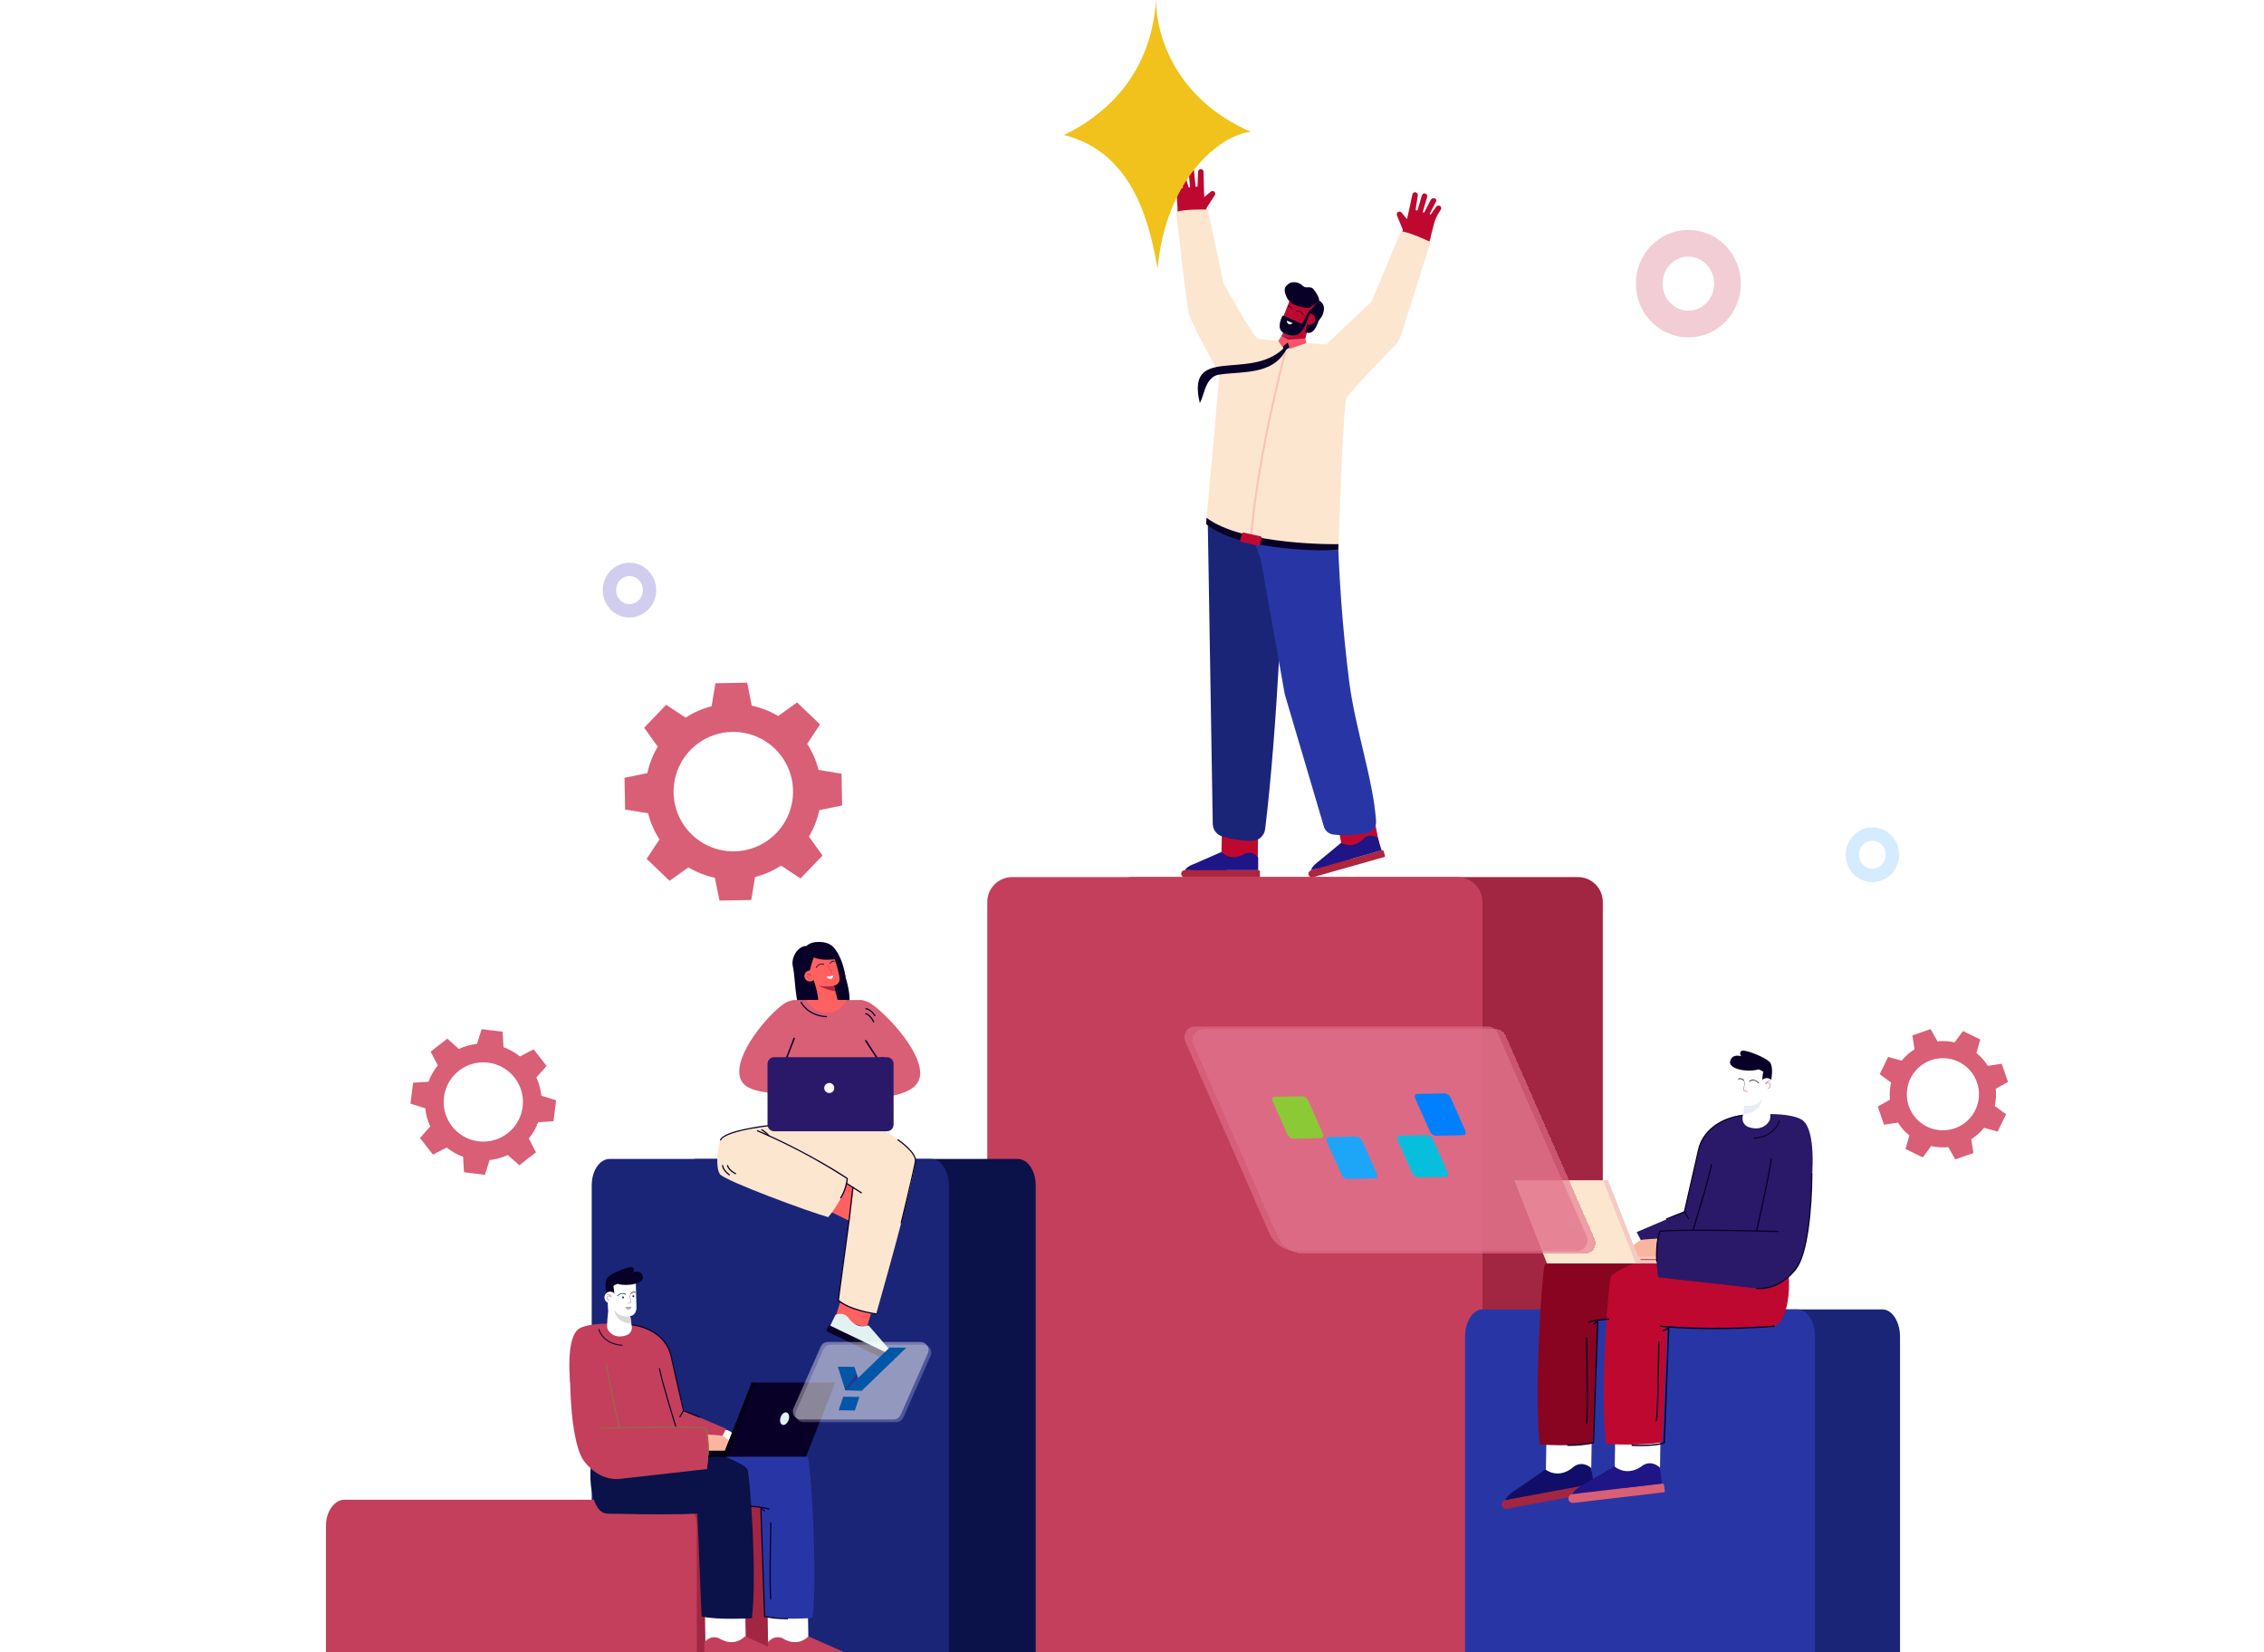 <svg width="847" height="618" viewBox="0 0 847 618" fill="none" xmlns="http://www.w3.org/2000/svg">
<path opacity="0.5" d="M437 550.964C566.787 550.964 672 442.401 672 308.482C672 174.563 566.787 66 437 66C307.213 66 202 174.563 202 308.482C202 442.401 307.213 550.964 437 550.964Z" stroke="white" stroke-width="88"/>
<path d="M456.898 323.617L470.502 323.804L470.717 309.555L457.168 307.698L456.898 323.617Z" fill="#BF0830"/>
<path d="M502.701 319.893L516.319 317.185L513.478 303.22L499.559 304.276L502.701 319.893Z" fill="#BF0830"/>
<path d="M480.656 200.304C480.148 215.01 477.943 272.577 473.305 310.2C473.15 311.408 472.558 312.516 471.641 313.317C470.724 314.117 469.546 314.555 468.328 314.546C464.59 314.532 460.872 313.981 457.291 312.908C456.277 312.611 455.385 311.999 454.742 311.161C454.099 310.323 453.739 309.303 453.714 308.247L451.825 193.699C451.821 193.42 451.841 193.142 451.884 192.866L451.971 192.299C452.094 191.564 452.38 190.866 452.806 190.255C453.232 189.644 453.789 189.135 454.436 188.765C455.083 188.395 455.803 188.174 456.546 188.116C457.289 188.059 458.036 188.168 458.732 188.434L477.44 195.52C478.409 195.881 479.241 196.536 479.818 197.395C480.394 198.253 480.688 199.271 480.656 200.304Z" fill="#1A2578"/>
<path d="M500.344 193.672C500.727 214.221 502.208 234.735 504.781 255.127C507.105 273.021 513.742 291.606 514.817 307.195C514.881 308.201 514.581 309.195 513.971 309.997C513.361 310.798 512.482 311.353 511.496 311.559C507.355 312.459 503.095 312.673 498.885 312.19C498.019 312.1 497.202 311.743 496.547 311.17C495.892 310.597 495.43 309.835 495.225 308.988L480.638 259.664L471.796 209.805L462.318 182.685L500.344 193.672Z" fill="#2836A5"/>
<path d="M470.813 325.505H458.883L454.044 320.309L445.197 325.505H443.294C442.977 325.497 442.667 325.6 442.417 325.795C442.167 325.99 441.992 326.266 441.922 326.575C441.883 326.771 441.889 326.973 441.938 327.167C441.987 327.36 442.079 327.541 442.206 327.694C442.333 327.848 442.494 327.972 442.675 328.056C442.856 328.14 443.053 328.183 443.253 328.181H470.991C471.089 328.181 471.182 328.142 471.252 328.074C471.321 328.005 471.361 327.912 471.362 327.815V326.036C471.361 325.964 471.346 325.894 471.318 325.829C471.29 325.764 471.25 325.705 471.199 325.655C471.147 325.606 471.087 325.567 471.021 325.541C470.955 325.515 470.884 325.503 470.813 325.505Z" fill="#AE253D"/>
<path d="M470.708 325.52V320.694C470.708 320.694 468.696 318.027 465.64 319.386C465.64 319.386 461.011 322.625 456.949 318.709L446.822 323.137C446.822 323.137 444.045 324.052 443.295 325.52H470.708Z" fill="#1F1587"/>
<path d="M516.967 318.041L505.499 321.293L499.397 317.634L492.353 325.039L490.523 325.556C490.216 325.636 489.945 325.82 489.759 326.077C489.572 326.334 489.48 326.648 489.498 326.965C489.519 327.163 489.583 327.355 489.685 327.526C489.787 327.697 489.925 327.843 490.09 327.956C490.254 328.068 490.441 328.143 490.638 328.176C490.834 328.209 491.035 328.198 491.228 328.145L517.886 320.58C517.933 320.566 517.977 320.544 518.015 320.514C518.053 320.484 518.084 320.446 518.108 320.404C518.131 320.361 518.146 320.314 518.151 320.266C518.156 320.218 518.152 320.169 518.138 320.122L517.639 318.407C517.598 318.27 517.504 318.154 517.378 318.086C517.252 318.017 517.104 318.001 516.967 318.041Z" fill="#AE253D"/>
<path d="M516.867 318.08L515.494 313.442C515.494 313.442 512.818 311.429 510.261 313.57C510.261 313.57 506.721 317.943 501.703 315.29L493.213 322.307C493.213 322.307 490.798 323.944 490.469 325.563L516.867 318.08Z" fill="#1F1587"/>
<path d="M452.777 130.912C452.777 130.912 446.121 119.829 445.527 118.105C444.186 114.235 440.596 78.688 440.596 78.688L451.295 77.934L457.241 105.933L465.219 123.392L452.777 130.912Z" fill="#BF0830"/>
<path d="M439.343 66.512C439.594 66.424 439.869 66.435 440.112 66.542C440.356 66.649 440.55 66.844 440.655 67.088L442.055 70.194C442.075 70.243 442.11 70.284 442.156 70.31C442.201 70.337 442.254 70.347 442.307 70.341C442.344 70.337 442.379 70.326 442.411 70.307C442.443 70.288 442.47 70.263 442.491 70.232C442.512 70.201 442.525 70.166 442.53 70.13C442.536 70.093 442.533 70.056 442.522 70.02L441.081 65.195C441.038 65.073 441.024 64.942 441.04 64.814C441.057 64.685 441.103 64.563 441.176 64.456C441.248 64.348 441.345 64.26 441.458 64.197C441.571 64.133 441.697 64.098 441.826 64.092C442.12 64.076 442.41 64.157 442.653 64.322C442.896 64.487 443.078 64.728 443.171 65.007L444.64 69.924C444.655 69.98 444.69 70.028 444.738 70.061C444.785 70.093 444.843 70.108 444.9 70.103H444.983C445.015 70.1 445.048 70.091 445.077 70.077C445.106 70.062 445.133 70.041 445.154 70.016C445.175 69.991 445.191 69.962 445.201 69.93C445.211 69.899 445.214 69.866 445.211 69.833L444.676 64.161C444.649 63.896 444.722 63.631 444.881 63.418C445.041 63.206 445.275 63.061 445.536 63.013C445.675 62.991 445.816 62.997 445.952 63.032C446.088 63.067 446.215 63.129 446.326 63.215C446.437 63.3 446.529 63.408 446.597 63.53C446.665 63.653 446.707 63.788 446.721 63.927L447.261 69.636C447.263 69.669 447.272 69.701 447.287 69.73C447.302 69.759 447.322 69.785 447.348 69.806C447.373 69.827 447.402 69.843 447.433 69.852C447.465 69.861 447.498 69.864 447.53 69.86L447.796 69.837C447.857 69.832 447.914 69.804 447.956 69.759C447.998 69.715 448.022 69.656 448.024 69.595L448.221 64.275C448.227 64.01 448.333 63.756 448.518 63.566C448.703 63.376 448.953 63.263 449.218 63.251C449.359 63.246 449.499 63.27 449.63 63.323C449.761 63.375 449.88 63.453 449.979 63.553C450.078 63.653 450.155 63.773 450.206 63.904C450.257 64.035 450.281 64.175 450.275 64.316C450.275 64.316 450.412 72.445 450.54 73.712L452.827 71.818C452.913 71.714 453.019 71.628 453.138 71.564C453.257 71.501 453.387 71.462 453.522 71.449C453.656 71.436 453.791 71.45 453.92 71.49C454.049 71.53 454.169 71.595 454.273 71.681C454.377 71.767 454.463 71.873 454.527 71.992C454.59 72.112 454.629 72.243 454.642 72.377C454.655 72.512 454.641 72.648 454.601 72.777C454.561 72.906 454.496 73.027 454.41 73.131L450.806 78.689C450.572 78.972 449.831 79.045 449.223 78.958C443.24 79.988 442.311 80.097 440.674 80.225L440.285 73.748C440.172 71.879 439.721 70.045 438.954 68.337L438.757 67.907C438.698 67.778 438.666 67.638 438.664 67.496C438.662 67.353 438.689 67.212 438.744 67.081C438.799 66.95 438.881 66.832 438.984 66.734C439.087 66.636 439.209 66.56 439.343 66.512Z" fill="#BF0830"/>
<path d="M513.444 137.742C513.444 137.742 522.062 128.104 522.968 126.535C525.008 122.986 535.209 88.748 535.209 88.748L524.843 86.003L513.737 112.387L502.617 128.058L513.444 137.742Z" fill="#BF0830"/>
<path d="M538.708 77.011C538.479 76.877 538.207 76.835 537.948 76.893C537.689 76.952 537.462 77.107 537.313 77.326L535.355 80.117C535.326 80.161 535.284 80.194 535.234 80.211C535.185 80.229 535.131 80.229 535.081 80.213C535.045 80.203 535.013 80.185 534.985 80.16C534.958 80.136 534.936 80.106 534.921 80.072C534.907 80.039 534.9 80.002 534.902 79.966C534.903 79.929 534.913 79.893 534.93 79.86L537.249 75.391C537.314 75.279 537.352 75.154 537.359 75.025C537.367 74.896 537.345 74.767 537.295 74.648C537.244 74.529 537.166 74.424 537.068 74.34C536.969 74.256 536.853 74.196 536.727 74.165C536.443 74.094 536.143 74.118 535.873 74.233C535.604 74.349 535.38 74.55 535.236 74.806L532.871 79.38C532.844 79.431 532.8 79.472 532.747 79.495C532.694 79.519 532.635 79.523 532.579 79.508L532.496 79.481C532.464 79.472 532.435 79.458 532.409 79.438C532.383 79.417 532.362 79.392 532.346 79.364C532.33 79.335 532.321 79.303 532.317 79.271C532.314 79.238 532.317 79.206 532.327 79.174L533.914 73.685C533.992 73.431 533.971 73.157 533.854 72.919C533.738 72.68 533.535 72.495 533.287 72.4C533.155 72.352 533.015 72.331 532.874 72.339C532.734 72.348 532.596 72.385 532.471 72.448C532.345 72.511 532.234 72.6 532.144 72.708C532.054 72.816 531.987 72.942 531.947 73.077L530.351 78.566C530.332 78.63 530.288 78.683 530.23 78.716C530.172 78.748 530.104 78.757 530.04 78.74L529.784 78.662C529.726 78.646 529.675 78.609 529.642 78.558C529.61 78.508 529.596 78.447 529.605 78.388L530.415 73.123C530.457 72.861 530.399 72.592 530.252 72.371C530.106 72.15 529.881 71.992 529.624 71.929C529.486 71.898 529.344 71.896 529.206 71.923C529.068 71.95 528.937 72.004 528.821 72.084C528.704 72.163 528.606 72.265 528.531 72.384C528.456 72.503 528.406 72.636 528.384 72.775C528.384 72.775 526.723 80.734 526.362 81.96L524.468 79.673C524.335 79.435 524.114 79.259 523.851 79.183C523.589 79.108 523.308 79.139 523.069 79.27C522.831 79.402 522.655 79.623 522.579 79.885C522.504 80.146 522.535 80.427 522.666 80.665L525.164 86.804C525.342 87.129 526.051 87.335 526.664 87.367C532.35 89.498 533.242 89.782 534.829 90.212L536.425 83.922C536.888 82.108 537.675 80.392 538.749 78.859L539.019 78.474C539.099 78.359 539.155 78.229 539.183 78.092C539.211 77.954 539.21 77.812 539.181 77.675C539.152 77.538 539.095 77.408 539.013 77.294C538.932 77.18 538.828 77.083 538.708 77.011Z" fill="#BF0830"/>
<path d="M482.742 111.72L479.701 119.496C479.701 119.496 478.562 122.09 480.739 123.32L478.132 128.251C477.459 129.495 478.557 129.468 479.659 130.355C480.275 130.854 480.965 131.253 481.704 131.54C484.339 132.569 486.539 131.151 487.143 130.25C487.747 129.349 488.931 124.367 488.931 124.367L489.919 122.08L493.121 112.973L482.742 111.72Z" fill="#BF0830"/>
<path d="M487.582 118.1C487.597 118.107 487.612 118.111 487.628 118.111C487.644 118.111 487.659 118.107 487.674 118.1C487.703 118.088 487.726 118.065 487.738 118.036C487.75 118.007 487.75 117.974 487.738 117.945C487.738 117.945 486.823 115.79 484.993 116.362C484.963 116.371 484.938 116.392 484.922 116.42C484.907 116.448 484.904 116.481 484.913 116.511C484.922 116.541 484.943 116.567 484.971 116.582C484.999 116.597 485.032 116.6 485.062 116.591C486.672 116.083 487.473 117.963 487.505 118.036C487.511 118.052 487.522 118.067 487.536 118.078C487.549 118.089 487.565 118.097 487.582 118.1Z" fill="#090028"/>
<path d="M483.314 115.677C483.33 115.684 483.347 115.688 483.364 115.688C483.381 115.688 483.399 115.684 483.414 115.677C483.441 115.662 483.461 115.637 483.47 115.607C483.478 115.577 483.475 115.545 483.46 115.517C483.433 115.462 482.733 114.145 481.85 114.465C481.821 114.476 481.797 114.498 481.784 114.526C481.77 114.554 481.768 114.586 481.777 114.616C481.787 114.646 481.809 114.67 481.837 114.684C481.865 114.698 481.898 114.699 481.928 114.689C482.623 114.447 483.245 115.604 483.254 115.627C483.268 115.65 483.289 115.668 483.314 115.677Z" fill="#090028"/>
<path d="M492.654 113.307L489.799 115.192C489.799 115.192 483.395 115.192 481.529 111.5C479.663 107.809 481.035 106.926 482.371 105.984C483.029 105.526 485.504 104.991 487.498 107.008C488.592 108.111 490.243 106.743 491.441 108.221C492.64 109.698 493.857 111.93 493.417 112.452C492.978 112.973 492.654 113.307 492.654 113.307Z" fill="#090028"/>
<path d="M492.971 112.163C492.971 112.163 495.556 113.032 495.309 115.749C495.062 118.466 493.612 119.372 493.305 120.086C492.999 120.799 491.576 125.904 488.273 124.202L490.506 115.736L492.967 112.991L492.971 112.163Z" fill="#090028"/>
<path d="M487.957 118.626C487.804 119.017 487.77 119.445 487.86 119.855C487.949 120.265 488.159 120.64 488.462 120.931C488.765 121.222 489.147 121.417 489.561 121.491C489.974 121.564 490.4 121.514 490.785 121.345C491.17 121.176 491.496 120.897 491.722 120.543C491.948 120.189 492.064 119.776 492.055 119.356C492.046 118.936 491.913 118.528 491.672 118.184C491.431 117.84 491.093 117.575 490.702 117.423C490.443 117.321 490.166 117.272 489.888 117.278C489.609 117.283 489.335 117.344 489.08 117.456C488.825 117.567 488.595 117.728 488.402 117.929C488.21 118.13 488.058 118.367 487.957 118.626Z" fill="#BF0830"/>
<path d="M489.605 120.667C489.785 120.732 489.982 120.736 490.165 120.68C490.348 120.623 490.508 120.507 490.62 120.352C490.741 120.21 490.811 120.032 490.818 119.846C490.826 119.661 490.771 119.478 490.661 119.327C490.542 119.168 490.379 119.049 490.191 118.983C490.004 118.918 489.801 118.91 489.609 118.961C489.76 118.783 489.969 118.664 490.199 118.627C490.529 118.61 490.854 118.712 491.114 118.915C491.126 118.922 491.141 118.924 491.154 118.922C491.168 118.919 491.18 118.911 491.189 118.9C491.198 118.889 491.203 118.876 491.202 118.862C491.202 118.848 491.197 118.834 491.187 118.824C490.908 118.6 490.556 118.49 490.199 118.513C490.039 118.539 489.885 118.599 489.75 118.689C489.614 118.778 489.499 118.896 489.413 119.034L489.289 119.208L489.486 119.121C489.674 119.038 489.884 119.02 490.083 119.07C490.282 119.121 490.459 119.237 490.584 119.4C490.675 119.531 490.721 119.689 490.714 119.849C490.706 120.008 490.646 120.161 490.542 120.283C490.446 120.419 490.308 120.519 490.15 120.568C489.991 120.618 489.82 120.614 489.664 120.557C489.657 120.555 489.65 120.553 489.642 120.553C489.635 120.553 489.627 120.555 489.621 120.558C489.614 120.561 489.608 120.565 489.603 120.571C489.597 120.576 489.594 120.582 489.591 120.59C489.587 120.597 489.585 120.604 489.585 120.612C489.584 120.62 489.586 120.628 489.589 120.636C489.592 120.643 489.597 120.65 489.602 120.655C489.608 120.661 489.615 120.665 489.623 120.667H489.605Z" fill="#AE253D"/>
<path d="M486.956 123.188C486.956 123.188 485.08 127.538 479.408 125.809L480.739 123.338C480.739 123.338 484.033 125.452 486.956 123.188Z" fill="#AE253D"/>
<path d="M479.801 118.128C479.801 118.128 477.02 123.123 480.455 124.683C485.363 126.911 486.969 124.225 488.181 122.012L490.121 117.195L490.505 115.727C489.995 115.991 489.581 116.411 489.325 116.925C488.771 118.041 487.294 121.042 486.951 121.092C486.457 121.129 480.78 117.922 479.801 118.128Z" fill="#090028"/>
<path d="M483.159 119.446C483.17 119.452 483.182 119.456 483.194 119.456C483.206 119.456 483.218 119.452 483.228 119.446C483.234 119.44 483.239 119.434 483.242 119.426C483.245 119.419 483.247 119.411 483.247 119.403C483.247 119.394 483.245 119.386 483.242 119.379C483.239 119.371 483.234 119.365 483.228 119.359L482.272 118.568L483.644 116.111C483.651 116.098 483.652 116.082 483.648 116.068C483.644 116.054 483.634 116.041 483.621 116.034C483.615 116.03 483.607 116.027 483.599 116.026C483.591 116.025 483.583 116.025 483.575 116.028C483.568 116.03 483.561 116.033 483.554 116.038C483.548 116.043 483.543 116.049 483.539 116.056L482.135 118.595L483.169 119.451L483.159 119.446Z" fill="#AE253D"/>
<path d="M483.593 120.85C483.566 120.85 481.444 119.936 481.444 119.936C481.444 119.936 481.366 120.924 482.153 121.258C482.939 121.591 483.593 120.85 483.593 120.85Z" fill="#FBFDFC"/>
<path d="M451.834 78.392C451.834 78.392 457.899 106.148 457.684 105.865C457.469 105.581 468.699 125.722 470.46 126.559C472.221 127.396 496.163 128.846 496.163 128.846L513.115 112.836L524.121 86.539C526.975 86.612 535.199 90.537 535.199 90.537L524.185 125.314C523.733 126.737 522.958 128.035 521.92 129.106C517.406 133.754 504.717 146.923 503.692 149.023C502.448 151.58 500.71 205.743 500.71 205.743C460.113 205.569 451.23 195.808 451.23 195.808C451.23 195.808 456.083 142.628 456.184 139.879C456.184 139.879 449.638 128.118 447.493 123.567C446.534 121.686 445.67 119.758 444.904 117.79C443.902 115.105 440.051 79.298 440.051 79.298C443.413 78.104 451.834 78.392 451.834 78.392Z" fill="#FCE6CF"/>
<g style="mix-blend-mode:multiply">
<g style="mix-blend-mode:multiply" opacity="0.5">
<g style="mix-blend-mode:multiply" opacity="0.5">
<path d="M468.338 201.705C470.959 168.839 482.01 128.645 482.12 128.243L481.425 128.06C481.315 128.462 470.245 168.72 467.615 201.659L468.338 201.705Z" fill="#F7546C"/>
</g>
</g>
</g>
<path d="M482.34 128.091C481.653 128.952 480.888 129.747 480.053 130.465C467.186 142.623 443.546 128.695 448.875 150.793C450.554 147.664 450.737 142.87 454.245 140.761C454.739 140.467 455.283 140.269 455.851 140.176C465.054 138.662 478.04 140.89 482.34 128.091Z" fill="#090028"/>
<path d="M482.518 130.002L481.128 130.775L480.117 130.414L479.719 128.447L481.228 127.445L482.701 127.889L482.518 130.002Z" fill="#090028"/>
<path d="M482.02 127.057L479.458 125.717L478.219 127.542L479.737 129.77L481.773 128.141L482.519 130.465L488.703 128.352L488.374 126.581L482.02 127.057Z" fill="#F7546C"/>
<path d="M500.716 203.556C500.716 203.556 465.247 204.187 451.406 193.703L451.209 195.99C451.209 195.99 456.36 201.328 472.543 203.972C488.727 206.616 500.716 205.729 500.716 205.729V203.556Z" fill="#090028"/>
<path d="M472.024 201.209L471.366 203.785C471.337 203.9 471.263 204 471.162 204.062C471.06 204.125 470.938 204.145 470.821 204.119L464.276 202.66C464.214 202.646 464.156 202.621 464.105 202.584C464.054 202.547 464.011 202.5 463.978 202.446C463.946 202.392 463.926 202.332 463.918 202.269C463.91 202.207 463.915 202.144 463.933 202.083L464.687 199.54C464.721 199.429 464.795 199.334 464.895 199.275C464.995 199.217 465.114 199.199 465.227 199.224L471.677 200.647C471.737 200.66 471.795 200.685 471.845 200.72C471.896 200.756 471.938 200.801 471.971 200.854C472.003 200.906 472.025 200.965 472.034 201.026C472.043 201.087 472.04 201.15 472.024 201.209Z" fill="#BF0830"/>
<path d="M590.324 328.094H423.689C418.548 328.094 414.381 332.261 414.381 337.402V700.395C414.381 705.536 418.548 709.704 423.689 709.704H590.324C595.465 709.704 599.633 705.536 599.633 700.395V337.402C599.633 332.261 595.465 328.094 590.324 328.094Z" fill="#A22641"/>
<path d="M545.305 328.094H378.67C373.529 328.094 369.361 332.261 369.361 337.402V700.395C369.361 705.536 373.529 709.704 378.67 709.704H545.305C550.446 709.704 554.613 705.536 554.613 700.395V337.402C554.613 332.261 550.446 328.094 545.305 328.094Z" fill="#C43F5C"/>
<path d="M387.479 443.378V699.837C387.479 705.28 384.47 709.695 380.764 709.695H260.563C256.853 709.695 253.848 705.28 253.848 699.837V443.378C253.848 437.935 256.853 433.521 260.563 433.521H380.764C384.451 433.521 387.479 437.935 387.479 443.378Z" fill="#0B1249"/>
<path d="M355.003 443.378V699.837C355.003 705.28 351.998 709.695 348.288 709.695H228.086C224.381 709.695 221.371 705.28 221.371 699.837V443.378C221.371 437.935 224.381 433.521 228.086 433.521H348.288C351.998 433.521 355.003 437.935 355.003 443.378Z" fill="#1A2578"/>
<path d="M183.173 433.953C185.525 433.697 187.82 433.06 189.968 432.066L194.291 435.901L197.407 433.47L200.522 431.039L197.841 425.913C199.325 424.072 200.499 422.001 201.316 419.782L207.087 419.439L207.569 415.516L208.052 411.594L202.538 409.86C202.285 407.507 201.65 405.211 200.658 403.063L204.493 398.741L202.062 395.626L199.641 392.511L194.517 395.192C192.674 393.707 190.602 392.534 188.381 391.718L188.036 385.948L184.115 385.465L180.187 384.982L178.453 390.495C176.102 390.746 173.807 391.379 171.659 392.368L167.336 388.533L164.219 390.964L161.103 393.395L163.783 398.521C162.299 400.363 161.125 402.436 160.31 404.657L154.539 405L154.057 408.923L153.562 412.845L159.077 414.58C159.33 416.932 159.965 419.228 160.958 421.376L157.126 425.699L159.558 428.814L161.989 431.928L167.114 429.256C168.956 430.743 171.029 431.918 173.25 432.736L173.586 438.507L177.508 438.989L181.431 439.472L183.173 433.953ZM166.952 417.488C165.91 414.747 165.704 411.759 166.36 408.9C167.017 406.042 168.506 403.443 170.64 401.431C172.774 399.42 175.457 398.086 178.349 397.6C181.241 397.113 184.212 397.495 186.887 398.697C189.562 399.899 191.82 401.868 193.376 404.354C194.932 406.84 195.716 409.731 195.628 412.663C195.541 415.594 194.586 418.433 192.884 420.822C191.182 423.21 188.81 425.04 186.069 426.081C182.394 427.474 178.316 427.352 174.732 425.741C171.147 424.13 168.349 421.162 166.952 417.488Z" fill="#D95F76"/>
<path d="M722.487 428.727C724.586 429.202 726.749 429.332 728.891 429.111L731.48 433.685L734.878 432.51L738.277 431.339L737.49 426.138C739.311 424.991 740.932 423.554 742.289 421.884L747.357 423.288L748.93 420.059L750.504 416.825L746.273 413.705C746.748 411.606 746.878 409.443 746.657 407.301L751.231 404.712L750.056 401.314L748.885 397.915L743.684 398.702C742.536 396.88 741.099 395.258 739.43 393.899L740.834 388.83L737.605 387.257L734.371 385.683L731.251 389.919C729.152 389.442 726.989 389.311 724.847 389.53L722.258 384.956L718.859 386.132L715.461 387.307L716.248 392.504C714.425 393.652 712.803 395.09 711.445 396.762L706.376 395.353L704.803 398.587L703.229 401.821L707.465 404.941C706.988 407.04 706.857 409.203 707.076 411.345L702.502 413.934L703.677 417.333L704.853 420.731L710.049 419.944C711.198 421.766 712.636 423.386 714.308 424.743L712.881 429.811L716.115 431.385L719.349 432.958L722.487 428.727ZM713.389 409.762C713.302 407.096 714.009 404.463 715.418 402.198C716.828 399.933 718.878 398.137 721.308 397.037C723.739 395.936 726.441 395.582 729.073 396.017C731.705 396.453 734.149 397.659 736.096 399.483C738.042 401.308 739.404 403.668 740.009 406.267C740.614 408.865 740.435 411.585 739.494 414.081C738.554 416.578 736.894 418.74 734.725 420.293C732.556 421.846 729.975 422.721 727.308 422.808C725.536 422.868 723.769 422.579 722.109 421.955C720.449 421.332 718.928 420.388 717.633 419.176C716.339 417.964 715.296 416.509 714.564 414.894C713.833 413.278 713.427 411.534 713.37 409.762H713.389Z" fill="#D95F76"/>
<path d="M257.531 324.463C260.595 326.288 263.938 327.6 267.425 328.346L269.168 336.882L275.115 336.772L281.061 336.658L282.479 328.058C285.935 327.18 289.225 325.743 292.218 323.804L299.486 328.612L303.603 324.321L307.72 320.03L302.642 312.949C304.465 309.882 305.777 306.539 306.526 303.051L315.061 301.312L314.947 295.366L314.837 289.419L306.238 288.006C305.361 284.548 303.924 281.257 301.984 278.263L306.791 270.994L302.5 266.878L298.205 262.761L291.124 267.843C288.06 266.017 284.718 264.706 281.23 263.959L279.538 255.364L273.591 255.479L267.645 255.593L266.227 264.188C262.771 265.068 259.482 266.504 256.488 268.442L249.22 263.639L245.103 267.93L240.986 272.22L246.064 279.301C244.241 282.368 242.93 285.711 242.185 289.2L233.645 290.938L233.759 296.885L233.873 302.831L242.468 304.249C243.347 307.707 244.784 310.998 246.722 313.992L241.915 321.261L246.21 325.378L250.501 329.494L257.531 324.463ZM252.879 289.923C254.106 285.676 256.564 281.888 259.943 279.039C263.322 276.189 267.47 274.405 271.863 273.913C276.256 273.421 280.696 274.242 284.622 276.274C288.548 278.305 291.783 281.455 293.919 285.325C296.055 289.195 296.995 293.611 296.621 298.015C296.247 302.42 294.575 306.614 291.817 310.069C289.059 313.523 285.339 316.082 281.127 317.422C276.914 318.762 272.399 318.823 268.153 317.597C262.458 315.952 257.65 312.112 254.786 306.922C251.921 301.733 251.236 295.618 252.879 289.923Z" fill="#D95F76"/>
<path d="M557.816 215.948C568.625 215.824 593.952 215.948 615.748 218.971C624.773 220.234 633.098 212.924 633.501 203.25C633.67 199.293 632.623 194.623 629.489 189.239C617.436 168.508 593.074 186.54 592.653 196.74C592.653 196.74 588.939 181.188 574.553 183.15C560.167 185.113 563.762 207.7 563.762 207.7C563.762 207.7 559.238 206.442 555.913 208.592C552.587 210.742 554.005 215.993 557.816 215.948Z" fill="white"/>
<path d="M242.358 184.894C253.158 184.473 278.462 183.878 300.35 186.321C309.407 187.332 317.526 179.798 317.668 170.119C317.723 166.158 316.547 161.519 313.272 156.222C300.652 135.83 276.793 154.525 276.651 164.735C276.651 164.735 272.534 149.265 258.185 151.648C243.835 154.031 248.121 176.482 248.121 176.482C248.121 176.482 243.547 175.352 240.299 177.589C237.052 179.825 238.566 185.04 242.358 184.894Z" fill="white"/>
<path d="M345.598 272.027C357.889 271.053 387.873 269.109 405.978 271.615C406.556 271.697 407.145 271.6 407.666 271.339C408.188 271.078 408.617 270.664 408.898 270.152C409.179 269.641 409.297 269.056 409.237 268.476C409.177 267.895 408.942 267.347 408.563 266.904C407.314 265.467 405.105 264.269 401.244 264.159C401.244 264.159 404.652 247.349 388.409 245.926C371.713 244.444 371.644 262.083 371.644 262.083C371.644 262.083 361.805 252.934 357.189 264.425C357.189 264.425 346.847 260.024 342.236 265.664C341.751 266.259 341.451 266.984 341.375 267.748C341.299 268.512 341.449 269.281 341.808 269.96C342.167 270.639 342.718 271.197 343.392 271.565C344.066 271.932 344.833 272.093 345.598 272.027Z" fill="white"/>
<path d="M710.831 500.068V699.45C710.831 705.113 707.885 709.705 704.254 709.705H586.49C582.858 709.705 579.912 705.131 579.912 699.45V500.068C579.912 494.405 582.858 489.812 586.49 489.812H704.254C707.885 489.812 710.831 494.405 710.831 500.068Z" fill="#1A2578"/>
<path d="M679.031 500.068V699.45C679.031 705.113 676.09 709.705 672.454 709.705H554.671C551.04 709.705 548.094 705.131 548.094 699.45V500.068C548.094 494.405 551.04 489.812 554.671 489.812H672.435C676.072 489.812 679.031 494.405 679.031 500.068Z" fill="#2836A5"/>
<path d="M294.397 571.158V642.15C294.397 647.594 291.278 652.008 287.426 652.008H162.627C158.776 652.008 155.656 647.594 155.656 642.15V571.158C155.656 565.715 158.776 561.301 162.627 561.301H287.426C291.278 561.301 294.397 565.715 294.397 571.158Z" fill="#A22641"/>
<path d="M260.683 570.858V641.85C260.683 647.293 257.563 651.707 253.711 651.707H128.913C125.061 651.707 121.941 647.293 121.941 641.85V570.858C121.941 565.414 125.061 561 128.913 561H253.711C257.563 561 260.683 565.414 260.683 570.858Z" fill="#C43F5C"/>
<path d="M311.069 358.237C311.069 358.237 312.409 369.137 310.845 369.622C309.281 370.107 314.925 381.927 317.67 374.814C318.635 372.33 315.255 358.347 311.028 356.215C306.801 354.083 311.069 358.237 311.069 358.237Z" fill="#090028"/>
<path d="M311.013 355.432C311.013 355.432 314.856 365.12 313.964 367.219C313.771 367.606 313.494 367.943 313.152 368.207C312.811 368.471 312.414 368.654 311.992 368.743L313.515 374.611L306.228 375.48L302.016 358.766C302.016 358.766 303.049 354.137 303.095 354.306C303.141 354.476 311.013 355.432 311.013 355.432Z" fill="#FF6160"/>
<path d="M310.839 364.315C310.827 364.316 310.815 364.313 310.804 364.307C310.794 364.3 310.787 364.29 310.784 364.278C310.784 364.241 310.784 364.205 310.784 364.191C311.054 364.031 311.109 363.477 311.122 363.276C310.649 363.089 310.269 362.722 310.066 362.256C309.858 361.748 309.804 361.19 309.91 360.651C309.91 360.619 309.947 360.605 309.97 360.619C309.984 360.628 309.994 360.641 310 360.657C310.006 360.672 310.006 360.689 310.002 360.705C309.909 361.209 309.96 361.729 310.148 362.206C310.247 362.427 310.389 362.626 310.566 362.792C310.742 362.957 310.95 363.086 311.177 363.171H311.223V363.23C311.223 363.262 311.223 364.058 310.834 364.273L310.839 364.315Z" fill="#AE253D"/>
<path d="M312.496 370.742L311.993 368.743C311.993 368.743 308.562 369.397 306.156 368.61C306.156 368.61 309.656 370.609 312.496 370.742Z" fill="#AE253D"/>
<path d="M305.359 362.101C305.344 362.108 305.328 362.111 305.311 362.111C305.295 362.111 305.279 362.108 305.263 362.101C305.248 362.093 305.235 362.082 305.224 362.068C305.213 362.055 305.205 362.039 305.2 362.023C305.195 362.006 305.194 361.988 305.196 361.971C305.199 361.954 305.204 361.938 305.213 361.923C305.213 361.923 306.444 359.814 308.246 360.642C308.276 360.658 308.3 360.684 308.312 360.716C308.323 360.749 308.323 360.784 308.31 360.816C308.303 360.832 308.292 360.846 308.279 360.858C308.266 360.87 308.251 360.879 308.234 360.885C308.218 360.891 308.2 360.894 308.182 360.893C308.165 360.892 308.147 360.887 308.132 360.88C306.553 360.152 305.488 361.978 305.442 362.055C305.422 362.081 305.392 362.097 305.359 362.101Z" fill="#090028"/>
<path d="M310.556 360.51C310.538 360.517 310.52 360.521 310.501 360.521C310.482 360.521 310.463 360.517 310.446 360.51C310.418 360.489 310.399 360.459 310.393 360.425C310.387 360.39 310.394 360.355 310.414 360.327C310.451 360.276 311.329 359.014 312.221 359.453C312.236 359.46 312.25 359.471 312.261 359.484C312.272 359.497 312.281 359.511 312.287 359.528C312.292 359.544 312.294 359.561 312.293 359.578C312.292 359.595 312.288 359.611 312.28 359.627C312.273 359.642 312.262 359.656 312.249 359.667C312.237 359.678 312.222 359.687 312.206 359.692C312.19 359.698 312.172 359.7 312.155 359.699C312.138 359.698 312.122 359.694 312.106 359.686C311.429 359.352 310.638 360.468 310.629 360.478C310.608 360.495 310.583 360.506 310.556 360.51Z" fill="#090028"/>
<path d="M309.219 365.33C309.26 365.33 311.812 365.005 311.812 365.005C311.812 365.005 311.593 366.094 310.646 366.212C309.699 366.331 309.219 365.33 309.219 365.33Z" fill="#FBFDFC"/>
<path d="M307.984 356.356L305.697 354.375C305.697 354.375 308.872 355.45 308.661 355.573C308.406 355.807 308.179 356.069 307.984 356.356Z" fill="#FF6160"/>
<path d="M302.573 356.448C302.573 356.448 303.945 360.075 313.094 358.703C313.094 358.703 313.862 352.669 306.914 352.363C299.966 352.056 300.556 357.189 300.679 357.111C300.803 357.033 302.573 356.448 302.573 356.448Z" fill="#090028"/>
<path d="M304.403 358.227C303.816 359.795 303.342 361.403 302.985 363.039C302.985 363.039 309.696 378.002 303.443 378.555L302.363 378.798C297.007 379.992 297.963 367.563 296.595 361.416C295.744 357.564 299.481 352.56 303.068 354.179C306.654 355.798 304.403 358.227 304.403 358.227Z" fill="#090028"/>
<path d="M304.97 364.59C305.07 364.984 305.05 365.4 304.914 365.783C304.778 366.167 304.531 366.501 304.204 366.744C303.878 366.987 303.487 367.128 303.08 367.149C302.674 367.17 302.27 367.07 301.921 366.862C301.571 366.653 301.291 366.346 301.116 365.979C300.941 365.611 300.879 365.2 300.937 364.797C300.996 364.394 301.173 364.018 301.445 363.716C301.718 363.413 302.074 363.199 302.468 363.098C302.73 363.032 303.003 363.018 303.271 363.057C303.538 363.096 303.796 363.187 304.028 363.325C304.261 363.464 304.463 363.647 304.625 363.864C304.787 364.081 304.904 364.327 304.97 364.59Z" fill="#FF6160"/>
<path d="M303.136 366.375C302.953 366.416 302.761 366.397 302.59 366.319C302.419 366.241 302.278 366.11 302.189 365.945C302.089 365.793 302.042 365.611 302.057 365.43C302.072 365.248 302.147 365.077 302.271 364.943C302.403 364.805 302.572 364.71 302.757 364.667C302.942 364.625 303.136 364.638 303.314 364.705C303.193 364.527 303.013 364.398 302.806 364.339C302.492 364.278 302.165 364.336 301.892 364.504C301.877 364.514 301.859 364.517 301.842 364.514C301.825 364.51 301.81 364.5 301.8 364.486C301.79 364.471 301.787 364.453 301.79 364.436C301.794 364.419 301.804 364.404 301.818 364.394C302.115 364.208 302.472 364.143 302.816 364.211C302.969 364.255 303.111 364.332 303.232 364.436C303.352 364.541 303.449 364.67 303.516 364.815L303.625 365.021L303.424 364.902C303.254 364.805 303.057 364.766 302.862 364.79C302.668 364.814 302.487 364.9 302.344 365.034C302.242 365.148 302.18 365.292 302.168 365.444C302.155 365.596 302.193 365.748 302.276 365.876C302.352 366.018 302.473 366.131 302.621 366.198C302.768 366.264 302.933 366.279 303.09 366.242C303.105 366.242 303.12 366.246 303.133 366.255C303.145 366.264 303.154 366.277 303.158 366.292C303.163 366.307 303.162 366.322 303.156 366.336C303.15 366.351 303.14 366.362 303.127 366.37L303.136 366.375Z" fill="#AE253D"/>
<path d="M311.014 353.639C311.014 353.639 314.897 356.182 316.425 365.783L312.075 356.987L311.014 353.639Z" fill="#090028"/>
<path d="M324.228 496.667L312.473 492.99L316.777 479.212L329.009 481.261L324.228 496.667Z" fill="#FF6160"/>
<path d="M320.536 458.082L325.984 447.009L314.258 441.239L308.81 452.312L320.536 458.082Z" fill="#FF6160"/>
<path d="M305.953 437.983C306.223 437.983 316.195 442.397 316.195 442.397L319.397 444.474C319.397 444.474 314.539 477.55 313.638 486.383C313.638 486.383 320.669 491.341 327.786 491.52C327.786 491.52 342.479 440.311 342.479 433.807C342.479 427.302 311.232 411.892 311.232 411.892L297.015 420.098C297.015 420.098 275.649 421.854 270.736 425.184C265.824 428.514 308.876 448.019 308.876 448.019L305.953 437.983Z" fill="#FCE6CF"/>
<path d="M316.936 441.162C316.936 441.162 292.816 426.781 284.528 424.539C276.239 422.298 270.283 424.192 269.382 426.826C268.481 429.461 267.58 436.83 269.382 439.264C271.185 441.697 302.642 453.325 309.851 455.306C309.851 455.287 316.268 447.831 316.936 441.162Z" fill="#FCE6CF"/>
<path d="M269.566 426.635C269.532 426.641 269.498 426.641 269.465 426.635C269.411 426.607 269.37 426.56 269.351 426.503C269.331 426.446 269.334 426.383 269.36 426.328C269.986 425.061 272.26 423.904 276.121 422.888C279.672 422.013 283.274 421.361 286.907 420.935C286.961 420.935 292.533 420.254 292.853 420.478C292.903 420.511 292.938 420.563 292.95 420.622C292.962 420.682 292.95 420.743 292.917 420.793C292.887 420.835 292.845 420.866 292.797 420.882C292.748 420.897 292.696 420.897 292.647 420.88C291.504 420.707 271.656 422.669 269.749 426.516C269.73 426.549 269.704 426.578 269.672 426.599C269.64 426.619 269.604 426.632 269.566 426.635Z" fill="#090028"/>
<path d="M314.531 448.317C314.487 448.316 314.445 448.304 314.408 448.28C314.357 448.248 314.321 448.196 314.308 448.137C314.295 448.078 314.306 448.016 314.339 447.965C315.658 445.841 316.475 443.444 316.727 440.957C306.104 434.085 294.909 428.141 283.266 423.191C283.219 423.162 283.184 423.118 283.167 423.065C283.15 423.013 283.153 422.956 283.175 422.905C283.196 422.855 283.236 422.813 283.285 422.789C283.335 422.765 283.391 422.76 283.445 422.775C303.219 431.232 316.955 440.559 317.093 440.655L317.198 440.724V440.852C316.969 443.465 316.123 445.986 314.728 448.207C314.707 448.241 314.678 448.269 314.644 448.288C314.609 448.307 314.571 448.317 314.531 448.317Z" fill="#090028"/>
<path d="M287.561 424.984C287.526 424.983 287.491 424.975 287.46 424.96C287.428 424.945 287.4 424.924 287.378 424.897C286.657 424.08 285.813 423.381 284.875 422.825C284.83 422.792 284.798 422.742 284.786 422.687C284.774 422.632 284.784 422.574 284.812 422.525C284.841 422.476 284.886 422.439 284.94 422.422C284.994 422.405 285.053 422.408 285.104 422.431C286.092 423.015 286.982 423.751 287.739 424.613C287.776 424.661 287.792 424.722 287.784 424.782C287.777 424.842 287.746 424.896 287.698 424.934C287.659 424.965 287.611 424.983 287.561 424.984Z" fill="#090028"/>
<path d="M337.178 457.667H337.123C337.064 457.653 337.014 457.617 336.982 457.565C336.95 457.514 336.94 457.452 336.954 457.393C337.004 457.196 341.675 437.861 342.255 434.522C342.814 431.32 335.943 426.64 335.852 426.595C335.823 426.58 335.798 426.559 335.778 426.533C335.758 426.508 335.743 426.479 335.735 426.447C335.728 426.416 335.726 426.383 335.732 426.352C335.738 426.32 335.75 426.29 335.768 426.263C335.787 426.236 335.81 426.214 335.838 426.197C335.865 426.18 335.896 426.169 335.928 426.165C335.96 426.161 335.993 426.164 336.024 426.173C336.055 426.182 336.083 426.198 336.108 426.22C336.4 426.416 343.289 431.114 342.681 434.6C342.1 437.943 337.425 457.297 337.375 457.471C337.368 457.521 337.345 457.567 337.31 457.602C337.274 457.638 337.228 457.661 337.178 457.667Z" fill="#090028"/>
<path d="M322.242 446.424C322.198 446.424 322.154 446.411 322.118 446.387L316.569 442.842C316.544 442.826 316.522 442.805 316.504 442.781C316.487 442.756 316.474 442.728 316.468 442.699C316.462 442.669 316.461 442.639 316.467 442.609C316.473 442.58 316.484 442.551 316.501 442.526C316.517 442.501 316.537 442.48 316.562 442.463C316.586 442.446 316.613 442.434 316.642 442.427C316.671 442.421 316.701 442.42 316.73 442.425C316.759 442.431 316.787 442.442 316.812 442.458L322.365 446.003C322.416 446.036 322.452 446.087 322.465 446.146C322.477 446.206 322.466 446.267 322.434 446.318C322.414 446.351 322.385 446.378 322.352 446.397C322.318 446.415 322.28 446.424 322.242 446.424Z" fill="#090028"/>
<path d="M327.785 491.75H327.758C327.346 491.695 317.635 490.345 313.481 486.558L313.395 486.476V486.357L317.589 455.252L318.833 444.196C318.835 444.166 318.844 444.136 318.858 444.11C318.872 444.083 318.891 444.059 318.915 444.04C318.939 444.021 318.966 444.008 318.995 444C319.024 443.992 319.055 443.99 319.085 443.995C319.145 444.002 319.2 444.032 319.237 444.079C319.275 444.126 319.293 444.186 319.286 444.246L318.042 455.311L313.866 486.288C317.982 489.925 327.707 491.278 327.803 491.292C327.833 491.296 327.862 491.305 327.889 491.32C327.915 491.335 327.938 491.355 327.956 491.378C327.975 491.402 327.988 491.43 327.995 491.459C328.003 491.488 328.005 491.519 328 491.548C327.993 491.602 327.968 491.651 327.928 491.687C327.889 491.724 327.839 491.746 327.785 491.75Z" fill="#090028"/>
<path d="M272.841 439.689C272.793 439.689 272.746 439.673 272.709 439.643C270.11 437.731 270.129 436.08 270.133 436.011C270.133 435.981 270.139 435.951 270.151 435.924C270.163 435.896 270.181 435.871 270.202 435.851C270.224 435.83 270.25 435.814 270.278 435.804C270.307 435.794 270.337 435.79 270.367 435.791C270.396 435.792 270.426 435.799 270.453 435.811C270.48 435.823 270.505 435.84 270.525 435.862C270.546 435.884 270.562 435.909 270.572 435.937C270.583 435.965 270.587 435.995 270.586 436.025C270.586 436.048 270.586 437.525 272.978 439.277C273.017 439.306 273.045 439.346 273.06 439.392C273.074 439.438 273.073 439.487 273.058 439.532C273.043 439.578 273.014 439.617 272.975 439.646C272.936 439.674 272.889 439.689 272.841 439.689Z" fill="#090028"/>
<path d="M275.16 439.259C275.123 439.258 275.087 439.248 275.055 439.231C272.205 437.722 271.986 436.084 271.976 436.029C271.973 436 271.975 435.97 271.983 435.941C271.99 435.913 272.004 435.886 272.022 435.862C272.04 435.839 272.063 435.819 272.089 435.805C272.115 435.79 272.144 435.781 272.173 435.778C272.233 435.771 272.293 435.788 272.341 435.825C272.389 435.861 272.42 435.915 272.429 435.974C272.429 436.002 272.663 437.461 275.27 438.843C275.323 438.872 275.362 438.921 275.38 438.979C275.397 439.037 275.393 439.099 275.366 439.154C275.344 439.188 275.314 439.216 275.277 439.234C275.241 439.253 275.201 439.261 275.16 439.259Z" fill="#090028"/>
<path d="M313.812 392.714L309.37 374.069H297.276C295.991 374.069 294.22 374.916 294.147 374.952C289.289 377.537 275.932 392.256 276.6 401.533C277.204 409.954 289.326 408.28 301.406 410.224L304.091 399.058L299.723 397.887L313.812 392.714Z" fill="#D95F76"/>
<path d="M309.805 395.468V374.069H321.904C323.189 374.069 324.959 374.916 325.032 374.952C329.89 377.537 344.916 392.723 344.244 402C343.636 410.421 329.465 410.082 322.823 412.132L319.132 398.779L319.456 398.102L309.805 395.468Z" fill="#D95F76"/>
<path d="M329.414 398.396L329.263 421.724C329.263 421.724 308.135 425.585 289.326 420.581C288.868 420.457 290.208 401.291 290.208 401.291C290.208 401.291 290.208 397.577 292.171 396.424C294.133 395.271 310.129 388.19 310.509 388.19C310.889 388.19 329.414 398.396 329.414 398.396Z" fill="#D95F76"/>
<path d="M309.159 380.556C309.22 380.556 309.278 380.532 309.321 380.489C309.364 380.446 309.388 380.388 309.388 380.328C309.388 380.267 309.364 380.209 309.321 380.166C309.278 380.123 309.22 380.099 309.159 380.099C302.216 379.641 299.951 374.907 299.928 374.857C299.916 374.829 299.898 374.805 299.877 374.784C299.855 374.764 299.829 374.748 299.801 374.738C299.773 374.728 299.743 374.723 299.713 374.725C299.683 374.726 299.654 374.734 299.627 374.747C299.571 374.772 299.528 374.818 299.507 374.874C299.486 374.931 299.487 374.994 299.512 375.049C299.535 375.099 301.905 380.081 309.118 380.538L309.159 380.556Z" fill="#090028"/>
<path d="M316.813 374.069H301.512C301.512 374.069 304.256 378.859 309.562 378.84C311.991 378.831 314.585 377.939 316.813 374.069Z" fill="#FF6160"/>
<path d="M307.384 404.931C306.415 403.948 307.311 402.699 307.311 402.699C306.95 401.208 307.348 400.558 307.348 400.558C307.348 400.558 311.433 401.77 313.752 402.626C315.06 402.429 315.522 401.789 315.522 401.789L315.554 401.844C315.581 400.714 315.613 399.291 315.613 399.136C315.613 398.861 316.043 398.431 316.72 399.287C317.433 400.305 318.094 401.358 318.701 402.443L322.081 400.458L324.826 409.967C324.826 409.967 316.629 411.129 315.366 411.216C314.104 411.303 309.713 410.274 308.404 409.19C307.096 408.106 307.38 407.141 307.38 407.141C307.109 406.836 306.959 406.443 306.96 406.035C306.961 405.627 307.112 405.234 307.384 404.931Z" fill="#F78C63"/>
<path d="M316.295 398.637V401.596C316.006 401.982 315.618 402.283 315.172 402.467C314.726 402.65 314.238 402.71 313.761 402.639L312.494 402.182L313.491 397.9L316.295 398.637Z" fill="#AE253D"/>
<path d="M310.088 404.158C310.121 404.158 310.152 404.148 310.178 404.129C310.205 404.11 310.224 404.084 310.235 404.053C310.241 404.034 310.244 404.014 310.242 403.993C310.24 403.973 310.235 403.954 310.225 403.936C310.216 403.918 310.203 403.902 310.187 403.889C310.172 403.876 310.154 403.867 310.134 403.861C309.186 403.505 308.268 403.072 307.39 402.566C307.354 402.546 307.313 402.541 307.273 402.551C307.234 402.561 307.2 402.586 307.179 402.621C307.169 402.639 307.163 402.658 307.161 402.678C307.159 402.697 307.161 402.717 307.166 402.737C307.172 402.756 307.181 402.774 307.193 402.789C307.206 402.805 307.221 402.818 307.239 402.827C308.133 403.348 309.071 403.79 310.043 404.149L310.088 404.158Z" fill="#AE253D"/>
<path d="M310.089 406.083C310.124 406.084 310.159 406.072 310.187 406.049C310.214 406.026 310.233 405.995 310.24 405.96C310.246 405.92 310.237 405.879 310.214 405.845C310.191 405.812 310.156 405.789 310.116 405.781C309.187 405.589 308.293 405.258 307.463 404.798C307.428 404.778 307.386 404.772 307.347 404.782C307.307 404.793 307.274 404.818 307.253 404.853C307.233 404.887 307.227 404.928 307.238 404.967C307.248 405.006 307.273 405.038 307.307 405.059C308.163 405.54 309.09 405.884 310.052 406.079L310.089 406.083Z" fill="#AE253D"/>
<path d="M309.75 408.279C309.786 408.278 309.821 408.264 309.848 408.239C309.875 408.214 309.892 408.181 309.896 408.145C309.899 408.108 309.89 408.072 309.869 408.042C309.848 408.012 309.817 407.991 309.782 407.982C308.965 407.781 308.184 407.454 307.467 407.012C307.433 406.991 307.392 406.984 307.353 406.993C307.314 407.001 307.279 407.025 307.257 407.058C307.246 407.075 307.239 407.094 307.235 407.113C307.231 407.133 307.232 407.153 307.236 407.173C307.24 407.192 307.248 407.211 307.26 407.227C307.271 407.244 307.286 407.258 307.303 407.268C308.049 407.732 308.864 408.073 309.718 408.279H309.75Z" fill="#AE253D"/>
<path d="M319.652 400.632L324.304 399.475C324.304 399.475 326.93 405.984 326.93 406.199C326.93 406.414 325.617 412.145 325.453 412.145C324.87 411.656 324.317 411.132 323.797 410.576L319.652 400.632Z" fill="#4CB7D8"/>
<path d="M328.189 396.392L330.476 396.027C330.548 396.013 330.612 395.972 330.655 395.913C330.697 395.853 330.715 395.779 330.705 395.706C330.692 395.634 330.652 395.569 330.592 395.526C330.532 395.483 330.457 395.466 330.384 395.478L328.45 395.789L324.127 389.138C324.108 389.107 324.083 389.08 324.053 389.059C324.024 389.038 323.99 389.024 323.955 389.016C323.919 389.008 323.882 389.008 323.847 389.015C323.811 389.021 323.777 389.035 323.747 389.055C323.717 389.075 323.691 389.1 323.67 389.13C323.65 389.159 323.635 389.193 323.627 389.228C323.62 389.263 323.619 389.3 323.626 389.335C323.632 389.371 323.645 389.405 323.665 389.435L328.189 396.392Z" fill="#090028"/>
<path d="M327.347 380.153C327.31 380.152 327.274 380.143 327.242 380.127C327.209 380.11 327.181 380.086 327.159 380.057C325.439 377.582 323.957 377.578 323.957 377.578C323.897 377.578 323.838 377.553 323.796 377.511C323.753 377.468 323.729 377.409 323.729 377.349C323.729 377.288 323.753 377.23 323.796 377.187C323.838 377.144 323.897 377.12 323.957 377.12C324.04 377.12 325.686 377.152 327.521 379.791C327.538 379.816 327.55 379.844 327.556 379.873C327.563 379.902 327.563 379.932 327.557 379.962C327.552 379.991 327.541 380.019 327.524 380.044C327.507 380.069 327.486 380.091 327.461 380.107C327.428 380.133 327.389 380.149 327.347 380.153Z" fill="#090028"/>
<path d="M326.857 382.472C326.815 382.472 326.773 382.461 326.737 382.439C326.701 382.417 326.671 382.386 326.651 382.349C325.334 379.696 323.875 379.435 323.861 379.43C323.8 379.422 323.746 379.39 323.709 379.341C323.672 379.292 323.656 379.23 323.664 379.17C323.673 379.109 323.705 379.054 323.754 379.017C323.803 378.98 323.864 378.964 323.925 378.973C323.994 378.973 325.627 379.252 327.063 382.138C327.076 382.165 327.084 382.195 327.086 382.225C327.088 382.255 327.084 382.285 327.074 382.313C327.064 382.342 327.049 382.368 327.029 382.391C327.009 382.413 326.985 382.432 326.958 382.445C326.927 382.463 326.893 382.472 326.857 382.472Z" fill="#090028"/>
<path d="M314.008 401.035C313.972 401.045 313.934 401.041 313.901 401.024C313.868 401.007 313.842 400.979 313.829 400.945C313.815 400.91 313.815 400.872 313.828 400.837C313.84 400.803 313.865 400.774 313.898 400.756C314.754 400.213 315.565 399.601 316.322 398.927C316.337 398.913 316.355 398.903 316.374 398.897C316.393 398.89 316.413 398.888 316.433 398.889C316.453 398.89 316.472 398.895 316.49 398.904C316.508 398.913 316.524 398.925 316.537 398.94C316.551 398.955 316.561 398.973 316.567 398.992C316.574 399.011 316.576 399.031 316.575 399.051C316.574 399.071 316.569 399.09 316.56 399.108C316.551 399.126 316.539 399.142 316.524 399.155C315.755 399.847 314.928 400.473 314.054 401.026L314.008 401.035Z" fill="#AE253D"/>
<path d="M314.392 402.919C314.357 402.927 314.321 402.921 314.289 402.905C314.257 402.888 314.232 402.861 314.218 402.828C314.203 402.791 314.203 402.75 314.219 402.713C314.234 402.676 314.264 402.647 314.301 402.631C315.171 402.251 315.98 401.74 316.697 401.117C316.712 401.104 316.729 401.093 316.748 401.086C316.767 401.08 316.787 401.076 316.807 401.077C316.827 401.078 316.846 401.083 316.865 401.091C316.883 401.1 316.899 401.112 316.912 401.126C316.926 401.141 316.936 401.158 316.943 401.177C316.95 401.196 316.953 401.216 316.952 401.236C316.952 401.256 316.947 401.275 316.938 401.293C316.93 401.312 316.918 401.328 316.903 401.341C316.161 401.989 315.323 402.518 314.42 402.91L314.392 402.919Z" fill="#AE253D"/>
<path d="M315.175 405.002C315.141 405.008 315.106 405.003 315.076 404.987C315.045 404.971 315.02 404.946 315.006 404.915C314.997 404.896 314.993 404.877 314.992 404.857C314.992 404.836 314.995 404.816 315.002 404.798C315.01 404.779 315.021 404.762 315.034 404.747C315.048 404.733 315.065 404.721 315.084 404.713C315.842 404.347 316.54 403.866 317.151 403.286C317.165 403.271 317.181 403.26 317.2 403.252C317.218 403.243 317.238 403.239 317.259 403.239C317.279 403.239 317.299 403.243 317.317 403.252C317.336 403.26 317.352 403.271 317.366 403.286C317.38 403.3 317.392 403.317 317.399 403.335C317.407 403.354 317.411 403.374 317.411 403.394C317.411 403.414 317.407 403.434 317.399 403.452C317.392 403.47 317.38 403.487 317.366 403.501C316.728 404.105 316 404.605 315.207 404.983L315.175 405.002Z" fill="#AE253D"/>
<path d="M294.393 396.239L292.074 396.358C292.001 396.361 291.929 396.335 291.874 396.285C291.82 396.236 291.786 396.167 291.782 396.093C291.78 396.057 291.785 396.02 291.798 395.986C291.81 395.952 291.829 395.92 291.854 395.893C291.878 395.867 291.908 395.845 291.941 395.83C291.975 395.815 292.01 395.806 292.047 395.805L294.009 395.704L296.859 388.303C296.891 388.242 296.944 388.195 297.008 388.171C297.073 388.147 297.144 388.147 297.208 388.172C297.272 388.197 297.324 388.245 297.355 388.306C297.386 388.368 297.394 388.438 297.376 388.504L294.393 396.239Z" fill="#090028"/>
<path d="M304.092 399.067L301.699 410.503C301.699 410.503 296.777 406.501 296.777 406.061C296.777 405.622 298.337 400.293 298.502 400.193C298.667 400.092 304.092 399.067 304.092 399.067Z" fill="#4CB7D8"/>
<path d="M301.858 410.82H301.616C297.337 410.402 293.147 409.338 289.188 407.663C289.154 407.649 289.124 407.629 289.099 407.603C289.073 407.577 289.053 407.547 289.04 407.513C289.026 407.479 289.019 407.443 289.02 407.407C289.02 407.371 289.027 407.335 289.041 407.302C289.055 407.269 289.076 407.238 289.102 407.213C289.128 407.188 289.158 407.168 289.192 407.154C289.225 407.14 289.261 407.133 289.297 407.134C289.334 407.134 289.369 407.141 289.403 407.156C293.232 408.765 297.275 409.807 301.405 410.248L303.455 399.448L294.11 396.246C294.04 396.222 293.984 396.171 293.952 396.105C293.92 396.039 293.916 395.963 293.94 395.894C293.965 395.825 294.015 395.768 294.081 395.736C294.147 395.705 294.223 395.7 294.293 395.725L304.091 399.077L301.858 410.82Z" fill="#090028"/>
<path d="M320.871 410.82H321.113C325.392 410.402 329.582 409.338 333.542 407.663C333.575 407.649 333.605 407.629 333.631 407.603C333.656 407.577 333.676 407.547 333.69 407.513C333.703 407.479 333.71 407.443 333.71 407.407C333.709 407.371 333.702 407.335 333.688 407.302C333.674 407.269 333.653 407.238 333.627 407.213C333.602 407.188 333.571 407.168 333.538 407.154C333.504 407.14 333.468 407.133 333.432 407.134C333.396 407.134 333.36 407.141 333.327 407.156C329.498 408.765 325.454 409.807 321.324 410.248L319.274 399.448L328.62 396.246C328.689 396.222 328.745 396.171 328.777 396.105C328.809 396.039 328.813 395.963 328.789 395.894C328.765 395.825 328.714 395.768 328.648 395.736C328.582 395.705 328.506 395.7 328.437 395.725L318.639 399.077L320.871 410.82Z" fill="#090028"/>
<path d="M333.627 507.76L310.299 496.553L312.54 491.892C312.54 491.892 315.312 490.469 317.343 492.853C317.343 492.853 319.946 497.427 324.968 495.812L331.729 503.639C331.729 503.639 334.391 506.173 333.627 507.76Z" fill="#E2F2F1"/>
<path d="M333.001 509.409L309.406 498.069C309.358 498.045 309.315 498.013 309.279 497.973C309.244 497.933 309.216 497.887 309.199 497.836C309.181 497.786 309.173 497.733 309.176 497.679C309.179 497.626 309.193 497.574 309.216 497.525L309.937 496.025C309.984 495.927 310.067 495.853 310.169 495.817C310.271 495.781 310.383 495.787 310.48 495.834L334.075 507.174C334.317 507.29 334.502 507.498 334.591 507.751C334.68 508.004 334.664 508.282 334.548 508.523L334.35 508.936C334.234 509.177 334.026 509.363 333.773 509.452C333.521 509.54 333.243 509.525 333.001 509.409Z" fill="#090028"/>
<path d="M289.656 423.182H331.793C333.18 423.182 334.305 422.057 334.305 420.67V397.982C334.305 396.595 333.18 395.471 331.793 395.471H289.656C288.269 395.471 287.144 396.595 287.144 397.982V420.67C287.144 422.057 288.269 423.182 289.656 423.182Z" fill="#2A1968"/>
<path d="M308.359 406.99C308.359 406.617 308.47 406.253 308.677 405.943C308.884 405.633 309.178 405.392 309.523 405.249C309.867 405.106 310.246 405.069 310.612 405.142C310.977 405.214 311.313 405.394 311.577 405.657C311.84 405.921 312.02 406.257 312.092 406.622C312.165 406.988 312.128 407.367 311.985 407.711C311.842 408.056 311.601 408.35 311.291 408.557C310.981 408.764 310.617 408.875 310.244 408.875C309.996 408.875 309.751 408.827 309.522 408.732C309.293 408.638 309.085 408.499 308.91 408.324C308.735 408.149 308.596 407.941 308.502 407.712C308.407 407.483 308.359 407.238 308.359 406.99Z" fill="white"/>
<g filter="url(#filter0_d_404_14238)">
<path d="M666.375 449.103L662.592 450.736L658.383 452.73C658.383 452.73 651.851 453.864 651.755 453.846L652.3 454.816C644.194 455.818 618.642 456.865 614.448 457.336C611.918 457.615 609.489 460.762 607.957 463.214L610.034 464.618C610.034 464.618 632.347 463.635 632.301 464.106C632.301 464.252 631.661 466.466 630.682 469.366C644.464 470.281 663.763 470.199 667.344 464.518C670.286 459.861 667.418 453.174 666.375 449.103Z" fill="white"/>
<path d="M580.297 548.656L597.254 548.884L597.496 533.035L580.608 530.944L580.297 548.656Z" fill="white"/>
<path d="M632.424 492.731C632.424 492.731 647.02 492.974 657.248 492.622C660.533 492.512 663.456 492.741 665.185 492.356C672.307 490.774 674.059 468.547 665.976 454.93C657.893 441.312 629.602 483.126 629.602 483.126L632.424 492.731Z" fill="#BF0830"/>
<path d="M606.012 549.255L622.964 549.489L623.211 533.634L606.323 531.544L606.012 549.255Z" fill="white"/>
<path d="M616.707 462.985C616.707 462.985 580.854 465.272 579.82 469.417C578.786 473.561 575.822 517.579 578.036 536.356C578.036 536.356 591.64 537.294 598.163 535.716L599.75 489.928L610.486 488.693L635.086 459.12L616.707 462.985Z" fill="#890421"/>
<path d="M633.254 462C633.254 462 605.602 469.804 604.569 473.943C603.535 478.083 600.589 517.367 602.808 536.153C602.808 536.153 617.445 536.99 623.94 535.412L625.692 492.217L632 492.437L647.301 465.518L633.254 462Z" fill="#BF0830"/>
<path d="M615.843 536.964C622.307 536.964 624.612 535.994 624.722 535.944L624.864 535.88L626.561 492.425L623.889 493.683L624.1 494.14L626.03 493.225L624.379 535.532C623.679 535.775 620.326 536.74 612.408 536.374V536.873C613.652 536.941 614.801 536.964 615.843 536.964Z" fill="#090028"/>
<path d="M621.903 527.597C622.594 524.935 622.791 498.98 622.818 497.864H622.311C622.311 498.134 622.105 524.852 621.428 527.464L621.903 527.597Z" fill="#090028"/>
<path d="M596.21 490.903C599.485 489.841 603.986 489.681 604.045 489.681V489.183C603.999 489.183 599.421 489.347 596.072 490.427L596.21 490.903Z" fill="#090028"/>
<path d="M588.833 536.871C591.98 536.9 595.122 536.593 598.205 535.956L598.393 535.911L599.994 489.61L597.949 491.257L598.26 491.646L599.454 490.685L597.903 535.513C594.757 536.136 591.554 536.425 588.348 536.373V536.871H588.833Z" fill="#090028"/>
<path d="M595.78 528.562C596.466 524.541 595.812 497.338 595.78 496.181H595.281C595.281 496.464 595.963 524.495 595.281 528.47L595.78 528.562Z" fill="#090028"/>
<path d="M643.407 493.197C649.774 493.197 657.409 492.982 665.995 492.333L665.958 491.839C640.383 493.765 623.23 491.839 623.061 491.839L623.006 492.333C623.116 492.347 630.764 493.197 643.407 493.197Z" fill="#090028"/>
<path d="M634.66 448.365C634.166 448.365 614.305 456.901 614.305 456.901L618.307 464.558L629.455 462.111L634.66 448.365Z" fill="#2A1968"/>
<path d="M663.428 412.769C663.428 412.769 671.872 412.471 675.906 414.758C681.921 418.166 679.776 437.689 679.776 437.689C679.776 437.689 674.667 434.899 674.356 433.97C674.045 433.042 663.428 412.769 663.428 412.769Z" fill="#2A1968"/>
<path d="M665.478 455.145H665.446L659.235 456.567C659.174 456.581 659.11 456.571 659.057 456.538C659.005 456.505 658.967 456.452 658.953 456.391C658.939 456.331 658.95 456.267 658.983 456.214C659.016 456.161 659.069 456.124 659.129 456.11L665.346 454.687C665.375 454.681 665.406 454.68 665.435 454.685C665.465 454.69 665.494 454.701 665.519 454.717C665.545 454.733 665.567 454.754 665.584 454.779C665.601 454.804 665.614 454.832 665.62 454.861C665.637 454.918 665.631 454.978 665.605 455.031C665.579 455.083 665.533 455.124 665.478 455.145Z" fill="#090028"/>
<path d="M668.726 451.457L664.943 453.095L660.735 455.089C660.735 455.089 654.203 456.223 654.107 456.201L654.651 457.175C646.546 458.177 620.994 459.224 616.799 459.691C614.27 459.974 611.841 463.117 610.309 465.573L612.385 466.977C612.385 466.977 634.698 465.994 634.653 466.461C634.653 466.611 634.008 468.825 633.033 471.726C646.811 472.64 666.11 472.558 669.696 466.877C672.628 462.206 669.769 455.519 668.726 451.457Z" fill="#F9B59D"/>
<path d="M671.602 414.293C666.804 413.629 654.138 413.172 654.138 413.172C654.138 413.172 652.459 413.629 652.994 413.364C639.011 415.834 637.465 426.204 637.465 426.204L630.635 456.174L623.038 456.586C620.581 461.247 622.383 473.813 622.383 473.813L659.183 477.961C659.183 477.961 667.138 479.27 673.867 470.643C678.313 464.934 679.813 447.41 679.813 434.607C679.827 434.607 679.063 415.322 671.602 414.293Z" fill="#2A1968"/>
<path d="M568.531 437.501H603.57L615.788 468.62H580.754L568.531 437.501Z" fill="#FCE6CF"/>
<path d="M615.788 468.62H613.963L601.74 437.501H603.57L615.788 468.62Z" fill="#F3CBC2"/>
<path d="M591.44 452.065C591.925 453.497 591.568 454.911 590.644 455.226C589.72 455.542 588.576 454.636 588.092 453.204C587.607 451.773 587.963 450.364 588.887 450.048C589.811 449.733 590.955 450.638 591.44 452.065Z" fill="#E2F2F1"/>
<path d="M627.37 466.096H614.283V468.612H627.37C627.704 468.612 628.024 468.479 628.26 468.243C628.496 468.007 628.628 467.687 628.628 467.354C628.628 467.02 628.496 466.7 628.26 466.464C628.024 466.228 627.704 466.096 627.37 466.096Z" fill="#F3CBC2"/>
<path d="M624.057 466.968H615.787V467.361H624.057V466.968Z" fill="#E23E3D"/>
<path d="M659.235 456.695C659.19 456.709 659.142 456.709 659.097 456.695C659.067 456.688 659.039 456.676 659.014 456.658C658.989 456.641 658.968 456.618 658.952 456.592C658.937 456.566 658.926 456.537 658.922 456.506C658.918 456.476 658.92 456.445 658.928 456.416C658.965 456.256 662.812 439.903 664.449 429.615C664.454 429.585 664.464 429.556 664.48 429.53C664.496 429.504 664.517 429.481 664.541 429.463C664.566 429.445 664.594 429.433 664.624 429.426C664.654 429.419 664.684 429.418 664.714 429.423C664.775 429.433 664.829 429.467 664.865 429.517C664.901 429.566 664.916 429.628 664.907 429.689C663.269 439.994 659.417 456.361 659.376 456.526C659.369 456.563 659.351 456.599 659.327 456.628C659.302 456.658 659.27 456.681 659.235 456.695Z" fill="#090028"/>
<path d="M635.433 456.427C635.383 456.443 635.329 456.443 635.278 456.427C635.22 456.407 635.172 456.365 635.144 456.311C635.116 456.256 635.11 456.193 635.127 456.134C635.186 455.951 640.891 437.837 642.084 431.589C642.096 431.528 642.13 431.474 642.181 431.439C642.231 431.404 642.294 431.39 642.354 431.401C642.415 431.413 642.469 431.449 642.504 431.5C642.539 431.551 642.553 431.614 642.542 431.675C641.343 437.96 635.63 456.093 635.571 456.276C635.561 456.31 635.544 456.341 635.52 456.367C635.496 456.393 635.466 456.414 635.433 456.427Z" fill="#090028"/>
<path d="M658.63 421.954L658.081 421.999C658.056 422.002 658.03 421.999 658.006 421.992C657.982 421.984 657.959 421.971 657.94 421.955C657.921 421.938 657.905 421.917 657.894 421.894C657.883 421.872 657.877 421.847 657.876 421.821C657.874 421.796 657.877 421.77 657.885 421.746C657.893 421.722 657.905 421.7 657.922 421.681C657.939 421.662 657.959 421.646 657.981 421.635C658.004 421.624 658.029 421.617 658.054 421.615C666.054 421.053 667.541 415.211 667.555 415.134C667.564 415.084 667.592 415.04 667.633 415.011C667.674 414.982 667.724 414.97 667.774 414.978C667.799 414.981 667.823 414.99 667.844 415.002C667.866 415.015 667.885 415.032 667.899 415.052C667.914 415.072 667.925 415.095 667.931 415.119C667.937 415.143 667.938 415.168 667.934 415.193C667.925 415.257 666.448 421.144 658.63 421.954Z" fill="#090028"/>
<path d="M633.8 452.104C633.749 452.124 633.692 452.125 633.64 452.107C633.588 452.088 633.544 452.052 633.517 452.003L631.957 449.332V449.241L637.217 426.164C637.659 424.02 638.599 422.011 639.962 420.299C642.098 417.518 646.311 413.982 654.252 412.926C654.313 412.918 654.375 412.935 654.424 412.972C654.473 413.01 654.505 413.066 654.513 413.127C654.517 413.157 654.516 413.188 654.508 413.217C654.501 413.247 654.487 413.274 654.469 413.299C654.451 413.323 654.428 413.343 654.401 413.359C654.375 413.374 654.346 413.384 654.316 413.388C646.54 414.421 642.423 417.861 640.346 420.56C639.022 422.221 638.1 424.165 637.652 426.241L632.414 449.236L633.883 451.752C633.898 451.779 633.908 451.808 633.912 451.839C633.916 451.869 633.914 451.9 633.906 451.93C633.898 451.96 633.884 451.988 633.865 452.012C633.846 452.036 633.823 452.057 633.796 452.072L633.8 452.104Z" fill="#090028"/>
<path d="M625.571 452.191C625.514 452.212 625.451 452.21 625.395 452.185C625.34 452.161 625.296 452.115 625.274 452.059C625.262 452.03 625.256 452 625.256 451.969C625.256 451.939 625.262 451.909 625.274 451.88C625.286 451.852 625.303 451.827 625.325 451.806C625.347 451.784 625.373 451.768 625.402 451.757L632.117 449.076C632.174 449.055 632.238 449.057 632.294 449.082C632.351 449.106 632.395 449.152 632.419 449.209C632.441 449.266 632.441 449.33 632.417 449.386C632.393 449.443 632.347 449.487 632.291 449.511L625.576 452.187L625.571 452.191Z" fill="#090028"/>
<path d="M623.037 456.587C623.037 456.587 620.608 462.318 622.383 473.813L631.266 469.047L628.627 460.461L623.037 456.587Z" fill="#2A1968"/>
<path d="M667.256 456.901C667.228 456.905 667.198 456.905 667.17 456.901C666.836 456.901 633.961 455.903 623.202 456.791C622.937 457.495 621.725 461.146 622.063 467.824C622.065 467.854 622.061 467.885 622.05 467.914C622.04 467.942 622.025 467.969 622.004 467.991C621.984 468.014 621.959 468.032 621.931 468.045C621.904 468.058 621.874 468.065 621.843 468.066C621.782 468.069 621.722 468.047 621.676 468.006C621.63 467.966 621.601 467.908 621.596 467.847C621.212 460.281 622.758 456.631 622.827 456.48L622.882 456.352H623.019C633.65 455.437 666.849 456.439 667.183 456.448C667.214 456.449 667.244 456.456 667.272 456.469C667.3 456.482 667.325 456.5 667.346 456.523C667.366 456.545 667.383 456.571 667.393 456.6C667.404 456.629 667.409 456.66 667.407 456.69C667.407 456.736 667.392 456.781 667.365 456.819C667.338 456.856 667.3 456.885 667.256 456.901Z" fill="#090028"/>
<path d="M652.226 395.74L651.965 405.853C651.965 405.853 651.745 409.101 654.577 409.581L653.936 413.904C653.815 414.684 653.971 415.482 654.377 416.159C654.784 416.836 655.414 417.349 656.159 417.609C657.021 417.909 657.924 418.073 658.835 418.094C662.088 418.181 663.913 415.807 664.215 414.576C664.517 413.346 663.853 407.518 663.853 407.518L664.027 404.655L663.945 393.558L652.226 395.74Z" fill="white"/>
<path d="M661.246 406.987C661.246 406.987 660.912 412.426 654.105 412.769L654.563 409.567C654.563 409.567 658.963 410.578 661.246 406.987Z" fill="#E8EBF8"/>
<path d="M659.938 401.249C659.955 401.249 659.973 401.247 659.989 401.24C660.006 401.234 660.021 401.224 660.034 401.212C660.059 401.186 660.073 401.152 660.073 401.116C660.073 401.08 660.059 401.045 660.034 401.02C660.034 401.02 658.204 399.048 656.461 400.375C656.436 400.401 656.422 400.435 656.422 400.471C656.422 400.507 656.436 400.541 656.461 400.567C656.486 400.592 656.52 400.606 656.555 400.606C656.59 400.606 656.624 400.592 656.649 400.567C658.19 399.391 659.787 401.107 659.851 401.18C659.858 401.198 659.87 401.213 659.886 401.225C659.901 401.237 659.919 401.245 659.938 401.249Z" fill="#090028"/>
<path d="M664.645 399.947L661.704 400.478L661.164 401.013C661.164 401.013 661.544 396.119 662.12 395.167C662.696 394.216 664.645 399.947 664.645 399.947Z" fill="#090028"/>
<path d="M654.376 400.291C654.396 400.291 654.416 400.288 654.434 400.28C654.452 400.272 654.468 400.26 654.482 400.245C654.507 400.22 654.521 400.185 654.521 400.149C654.521 400.113 654.507 400.079 654.482 400.053C654.427 400.007 653.164 398.868 652.327 399.545C652.311 399.556 652.297 399.57 652.287 399.586C652.277 399.602 652.27 399.621 652.267 399.64C652.264 399.659 652.266 399.678 652.271 399.697C652.276 399.715 652.285 399.732 652.297 399.747C652.309 399.762 652.325 399.774 652.342 399.783C652.359 399.791 652.378 399.796 652.397 399.797C652.416 399.798 652.435 399.794 652.453 399.787C652.471 399.78 652.487 399.77 652.501 399.756C653.155 399.225 654.285 400.245 654.299 400.254C654.32 400.274 654.348 400.287 654.376 400.291Z" fill="#090028"/>
<path d="M660.548 401.668C660.535 402.15 660.666 402.625 660.923 403.032C661.18 403.44 661.553 403.762 661.993 403.959C662.434 404.155 662.923 404.216 663.398 404.134C663.873 404.052 664.313 403.832 664.663 403.5C665.013 403.168 665.256 402.74 665.363 402.27C665.469 401.799 665.434 401.308 665.261 400.858C665.089 400.408 664.786 400.019 664.393 399.741C663.999 399.462 663.532 399.307 663.05 399.294C662.729 399.285 662.41 399.339 662.111 399.454C661.812 399.568 661.538 399.741 661.306 399.961C661.073 400.182 660.886 400.446 660.756 400.739C660.626 401.032 660.555 401.348 660.548 401.668Z" fill="white"/>
<path d="M663.373 403.099C663.594 403.097 663.808 403.025 663.984 402.892C664.16 402.76 664.289 402.574 664.352 402.362C664.427 402.162 664.433 401.942 664.368 401.738C664.303 401.534 664.172 401.358 663.995 401.237C663.806 401.11 663.583 401.042 663.355 401.042C663.127 401.042 662.904 401.11 662.715 401.237C662.806 400.986 662.986 400.777 663.222 400.652C663.566 400.505 663.952 400.49 664.306 400.61C664.323 400.616 664.342 400.615 664.358 400.608C664.374 400.6 664.387 400.586 664.393 400.569C664.397 400.561 664.399 400.552 664.399 400.543C664.398 400.534 664.396 400.525 664.392 400.517C664.388 400.508 664.383 400.501 664.376 400.495C664.369 400.489 664.361 400.485 664.352 400.482C663.962 400.35 663.537 400.366 663.158 400.528C662.996 400.621 662.855 400.747 662.744 400.897C662.633 401.047 662.554 401.219 662.513 401.402L662.449 401.635L662.628 401.47C662.799 401.308 663.019 401.208 663.253 401.185C663.487 401.162 663.723 401.217 663.922 401.342C664.071 401.448 664.182 401.599 664.236 401.774C664.291 401.948 664.287 402.136 664.224 402.307C664.173 402.493 664.063 402.656 663.91 402.773C663.757 402.889 663.57 402.952 663.378 402.952C663.363 402.956 663.35 402.965 663.341 402.977C663.332 402.989 663.327 403.004 663.327 403.019C663.327 403.034 663.332 403.049 663.341 403.061C663.35 403.073 663.363 403.081 663.378 403.085L663.373 403.099Z" fill="#AE253D"/>
<path d="M655.703 404.426C655.717 404.427 655.731 404.423 655.744 404.416C655.756 404.409 655.766 404.398 655.771 404.384C655.776 404.367 655.775 404.349 655.767 404.333C655.76 404.317 655.746 404.305 655.73 404.297L654.358 403.813L654.87 400.611C654.866 400.596 654.858 400.583 654.846 400.574C654.834 400.565 654.819 400.56 654.804 400.56C654.789 400.56 654.774 400.565 654.762 400.574C654.75 400.583 654.741 400.596 654.738 400.611L654.207 403.904L655.662 404.426H655.703Z" fill="#AE253D"/>
<path d="M656.7 405.775C656.659 405.775 654.02 405.633 654.02 405.633C654.02 405.633 654.321 406.735 655.3 406.786C656.279 406.836 656.7 405.775 656.7 405.775Z" fill="#FBFDFC"/>
<path d="M664.645 399.948C664.645 399.948 665.592 395.218 664.188 393.412C662.783 391.605 654.518 388.293 653.484 389.148C652.45 390.004 653.434 391.111 653.434 391.111C653.434 391.111 650.108 389.949 649.276 392.899C648.443 395.85 655.611 397.3 659.947 396.023C661.899 396.784 663.549 398.163 664.645 399.948Z" fill="#090028"/>
<path d="M665.592 477.271C665.09 477.461 664.579 477.625 664.059 477.76C662.465 478.222 660.797 478.368 659.147 478.19C659.116 478.185 659.087 478.174 659.061 478.158C659.035 478.142 659.012 478.12 658.994 478.095C658.976 478.07 658.964 478.042 658.957 478.012C658.95 477.982 658.949 477.951 658.955 477.92C658.966 477.86 658.999 477.807 659.049 477.771C659.098 477.736 659.159 477.72 659.22 477.728C660.815 477.892 662.427 477.749 663.968 477.307C666.507 476.63 670.253 474.897 673.679 470.501C677.983 464.98 679.557 447.991 679.594 435.119C679.587 435.085 679.588 435.05 679.596 435.017C679.604 434.983 679.62 434.952 679.642 434.925C679.664 434.899 679.691 434.877 679.722 434.862C679.754 434.848 679.788 434.84 679.822 434.84C679.857 434.84 679.891 434.848 679.922 434.862C679.953 434.877 679.981 434.899 680.003 434.925C680.025 434.952 680.04 434.983 680.049 435.017C680.057 435.05 680.058 435.085 680.051 435.119C680.01 448.064 678.413 465.176 674.04 470.798C671.168 474.476 668.053 476.338 665.592 477.271Z" fill="#090028"/>
<path d="M598.438 550.922L584.043 553.607L577.026 548.333L567.53 556.663L565.243 557.093C564.855 557.158 564.502 557.355 564.242 557.651C563.983 557.947 563.834 558.323 563.821 558.717C563.816 558.964 563.867 559.208 563.969 559.433C564.071 559.658 564.222 559.858 564.411 560.017C564.6 560.176 564.822 560.292 565.06 560.355C565.299 560.418 565.549 560.427 565.792 560.382L599.271 554.142C599.388 554.119 599.491 554.051 599.559 553.953C599.626 553.854 599.652 553.734 599.632 553.616L599.225 551.434C599.208 551.349 599.174 551.267 599.124 551.195C599.075 551.123 599.012 551.061 598.939 551.013C598.866 550.966 598.784 550.933 598.698 550.917C598.612 550.902 598.524 550.903 598.438 550.922Z" fill="#A22641"/>
<path d="M598.313 550.964L597.211 545.054C597.211 545.054 594.178 542.241 590.807 544.597C590.807 544.597 585.963 549.601 580.145 545.722L568.933 553.425C568.933 553.425 565.791 555.168 565.219 557.135L598.313 550.964Z" fill="#100E68"/>
<path d="M623.843 550.952L609.296 552.658L602.641 546.927L592.61 554.616L590.286 554.886C589.894 554.926 589.527 555.1 589.248 555.378C588.969 555.656 588.795 556.022 588.753 556.414C588.734 556.66 588.769 556.907 588.856 557.138C588.943 557.369 589.08 557.578 589.258 557.75C589.436 557.921 589.649 558.051 589.883 558.13C590.117 558.209 590.365 558.235 590.611 558.207L624.433 554.236C624.552 554.221 624.66 554.16 624.734 554.066C624.809 553.972 624.843 553.853 624.831 553.733L624.57 551.528C624.56 551.443 624.534 551.36 624.492 551.284C624.45 551.209 624.394 551.143 624.326 551.089C624.259 551.035 624.181 550.996 624.098 550.972C624.015 550.949 623.928 550.942 623.843 550.952Z" fill="#D95F76"/>
<path d="M623.714 550.984L623.015 545.01C623.015 545.01 620.179 542.001 616.647 544.123C616.647 544.123 611.474 548.789 605.934 544.53L594.224 551.456C594.224 551.456 590.972 552.983 590.268 554.909L623.714 550.984Z" fill="#1F1587"/>
</g>
<path d="M225.275 527.523L228.646 528.978L232.392 530.757C232.392 530.757 238.215 531.768 238.298 531.745L237.813 532.615C245.036 533.507 267.797 534.444 271.534 534.856C273.785 535.108 275.953 537.907 277.316 540.093L275.486 541.347C275.486 541.347 255.607 540.469 255.648 540.889C255.648 541.022 256.22 542.998 257.093 545.578C244.816 546.397 227.621 546.319 224.429 541.26C221.794 537.129 224.346 531.155 225.275 527.523Z" fill="white"/>
<path d="M302.493 616.748L287.389 616.954L287.174 602.833L302.218 600.972L302.493 616.748Z" fill="white"/>
<path d="M255.519 566.403C255.519 566.403 242.519 566.618 233.403 566.307C230.48 566.206 227.877 566.412 226.336 566.069C219.991 564.66 218.427 544.863 225.631 532.732C232.836 520.601 258.035 557.845 258.035 557.845L255.519 566.403Z" fill="#0B1249"/>
<path d="M279.05 616.748L263.946 616.954L263.73 602.833L278.775 600.972L279.05 616.748Z" fill="white"/>
<path d="M269.522 539.899C269.522 539.899 301.459 541.94 302.383 545.626C303.307 549.313 305.946 588.528 303.97 605.256C303.97 605.256 291.853 606.089 286.057 604.684L284.644 563.896L275.079 562.798L253.164 536.455L269.522 539.899Z" fill="#2836A5"/>
<path d="M254.175 539.297C254.175 539.297 278.807 546.245 279.726 549.937C280.646 553.628 283.276 588.616 281.3 605.344C281.3 605.344 268.268 606.09 262.472 604.686L260.912 566.207L255.291 566.404L241.664 542.426L254.175 539.297Z" fill="#0B1249"/>
<path d="M287.781 564.766C284.863 563.824 280.842 563.682 280.801 563.677V563.22C280.842 563.22 284.918 563.366 287.905 564.331L287.781 564.766Z" fill="#090028"/>
<path d="M294.356 605.715C291.551 605.74 288.751 605.467 286.003 604.901L285.839 604.864L284.416 563.618L286.246 565.086L285.967 565.43L284.901 564.574L286.273 604.507C289.076 605.06 291.929 605.316 294.786 605.271V605.729L294.356 605.715Z" fill="#090028"/>
<path d="M288.161 598.313C287.548 594.731 288.129 570.497 288.161 569.468H288.618C288.618 569.719 288.01 594.69 288.618 598.226L288.161 598.313Z" fill="#090028"/>
<path d="M253.535 526.877C253.993 526.877 271.667 534.479 271.667 534.479L268.104 541.3L258.173 539.122L253.535 526.877Z" fill="#C43F5C"/>
<path d="M227.896 495.17C227.896 495.17 220.371 494.904 216.78 496.94C211.419 499.977 213.331 517.364 213.331 517.364C213.331 517.364 217.883 514.88 218.162 514.052C218.441 513.224 227.896 495.17 227.896 495.17Z" fill="#C43F5C"/>
<path d="M226.066 532.916H226.093L231.628 534.178C231.655 534.185 231.682 534.186 231.709 534.182C231.736 534.178 231.762 534.168 231.785 534.153C231.808 534.139 231.828 534.12 231.843 534.097C231.859 534.075 231.87 534.049 231.875 534.023C231.881 533.996 231.882 533.969 231.877 533.942C231.873 533.915 231.863 533.89 231.849 533.867C231.834 533.844 231.815 533.824 231.793 533.808C231.771 533.793 231.746 533.782 231.72 533.776L226.185 532.509C226.135 532.502 226.085 532.514 226.043 532.541C226.001 532.568 225.97 532.609 225.956 532.657C225.942 532.705 225.945 532.756 225.965 532.802C225.985 532.848 226.021 532.885 226.066 532.907V532.916Z" fill="#090028"/>
<path d="M223.184 529.621L226.551 531.08L230.302 532.855C230.302 532.855 236.12 533.866 236.202 533.848L235.722 534.712C242.94 535.627 265.702 536.542 269.439 536.958C271.694 537.21 273.857 540.009 275.221 542.196L273.391 543.444C273.391 543.444 253.511 542.571 253.552 542.987C253.552 543.12 254.129 545.091 254.998 547.676C242.721 548.494 225.526 548.417 222.338 543.358C219.699 539.209 222.251 533.248 223.184 529.621Z" fill="#F9B59D"/>
<path d="M220.618 496.523C224.895 495.932 236.17 495.525 236.17 495.525C236.17 495.525 237.666 495.914 237.19 495.695C249.65 497.895 251.027 507.13 251.027 507.13L257.106 533.825L263.876 534.191C266.067 538.345 264.457 549.538 264.457 549.538L231.678 553.234C231.678 553.234 224.593 554.4 218.596 546.716C214.635 541.629 213.285 526.022 213.285 514.614C213.29 514.618 213.971 497.447 220.618 496.523Z" fill="#C43F5C"/>
<path d="M312.437 517.199H281.226L270.34 544.919H301.55L312.437 517.199Z" fill="#090028"/>
<path d="M270.34 544.919H271.968L282.855 517.199H281.226L270.34 544.919Z" fill="#030014"/>
<path d="M292.032 530.176C291.602 531.447 291.918 532.705 292.741 532.989C293.564 533.272 294.571 532.463 295.028 531.186C295.486 529.91 295.147 528.657 294.324 528.373C293.5 528.09 292.466 528.895 292.032 530.176Z" fill="#E2F2F1"/>
<path d="M260.02 542.678H271.68V544.919H260.02C259.724 544.918 259.44 544.799 259.231 544.589C259.022 544.379 258.904 544.095 258.904 543.798C258.904 543.502 259.022 543.218 259.231 543.008C259.44 542.798 259.724 542.679 260.02 542.678Z" fill="#030014"/>
<path d="M262.975 543.804H270.34V543.452H262.975V543.804Z" fill="#090028"/>
<path d="M231.637 534.293C231.676 534.305 231.718 534.305 231.756 534.293C231.783 534.287 231.808 534.276 231.83 534.26C231.852 534.245 231.871 534.225 231.886 534.202C231.9 534.179 231.91 534.153 231.914 534.127C231.919 534.1 231.918 534.073 231.912 534.046C231.875 533.9 228.449 519.335 226.995 510.169C226.985 510.115 226.954 510.068 226.91 510.036C226.865 510.005 226.811 509.991 226.757 509.999C226.73 510.003 226.703 510.013 226.68 510.027C226.656 510.041 226.636 510.06 226.62 510.082C226.604 510.104 226.592 510.129 226.586 510.156C226.579 510.182 226.578 510.21 226.583 510.237C228.047 519.413 231.473 533.991 231.509 534.138C231.514 534.173 231.529 534.206 231.551 534.234C231.574 534.261 231.604 534.282 231.637 534.293Z" fill="#916D47"/>
<path d="M252.839 534.055C252.883 534.069 252.931 534.069 252.976 534.055C253.002 534.047 253.026 534.033 253.046 534.016C253.067 533.998 253.084 533.976 253.097 533.952C253.109 533.928 253.116 533.902 253.118 533.874C253.12 533.847 253.117 533.82 253.108 533.794C253.058 533.634 247.976 517.505 246.915 511.929C246.91 511.903 246.9 511.877 246.885 511.854C246.87 511.831 246.851 511.812 246.828 511.796C246.806 511.781 246.78 511.77 246.754 511.765C246.727 511.759 246.699 511.759 246.673 511.765C246.646 511.77 246.62 511.78 246.597 511.795C246.574 511.81 246.555 511.829 246.539 511.851C246.524 511.874 246.513 511.899 246.508 511.926C246.503 511.953 246.503 511.98 246.508 512.007C247.574 517.606 252.665 533.758 252.715 533.918C252.724 533.948 252.74 533.977 252.761 534.001C252.782 534.024 252.809 534.043 252.839 534.055Z" fill="#090028"/>
<path d="M232.178 503.348C232.338 503.348 232.498 503.38 232.667 503.389C232.712 503.392 232.756 503.377 232.79 503.348C232.824 503.319 232.846 503.278 232.85 503.234C232.853 503.188 232.838 503.143 232.808 503.108C232.778 503.073 232.736 503.051 232.69 503.046C225.559 502.548 224.237 497.329 224.228 497.278C224.224 497.256 224.216 497.234 224.203 497.215C224.191 497.195 224.175 497.179 224.157 497.166C224.138 497.152 224.117 497.143 224.094 497.138C224.072 497.133 224.049 497.132 224.026 497.136C223.982 497.143 223.942 497.167 223.916 497.203C223.889 497.239 223.878 497.284 223.885 497.329C223.894 497.383 225.211 502.63 232.178 503.348Z" fill="#090028"/>
<path d="M254.293 530.207C254.339 530.224 254.39 530.223 254.435 530.207C254.481 530.19 254.52 530.158 254.545 530.116L255.917 527.733V527.655L251.224 507.098C250.824 505.187 249.98 503.398 248.758 501.874C246.856 499.395 243.1 496.248 236.028 495.306C236.001 495.302 235.974 495.303 235.947 495.31C235.921 495.317 235.896 495.329 235.874 495.346C235.853 495.363 235.834 495.383 235.821 495.407C235.807 495.431 235.798 495.457 235.795 495.484C235.791 495.511 235.793 495.539 235.8 495.565C235.807 495.592 235.819 495.617 235.835 495.638C235.852 495.66 235.873 495.678 235.896 495.692C235.92 495.705 235.946 495.714 235.973 495.717C242.894 496.632 246.558 499.702 248.415 502.121C249.595 503.6 250.417 505.332 250.817 507.181L255.483 527.668L254.174 529.905C254.147 529.953 254.14 530.009 254.153 530.062C254.167 530.115 254.201 530.16 254.247 530.189L254.293 530.207Z" fill="#090028"/>
<path d="M261.627 530.268C261.678 530.287 261.734 530.285 261.784 530.263C261.834 530.241 261.873 530.2 261.892 530.149C261.912 530.098 261.911 530.042 261.889 529.993C261.868 529.943 261.828 529.904 261.778 529.883L255.799 527.523C255.748 527.503 255.691 527.504 255.641 527.525C255.591 527.547 255.551 527.587 255.529 527.637C255.519 527.663 255.514 527.69 255.514 527.717C255.514 527.744 255.519 527.771 255.53 527.796C255.541 527.821 255.556 527.844 255.576 527.863C255.595 527.882 255.618 527.897 255.644 527.907L261.627 530.295V530.268Z" fill="#090028"/>
<path d="M263.881 534.196C263.881 534.196 266.044 539.306 264.462 549.543L256.553 545.298L258.904 537.65L263.881 534.196Z" fill="#C43F5C"/>
<path d="M224.489 534.481C224.514 534.488 224.541 534.488 224.566 534.481C224.864 534.481 254.153 533.593 263.736 534.385C263.973 535.016 265.053 538.263 264.751 544.21C264.749 544.265 264.768 544.319 264.805 544.36C264.841 544.401 264.893 544.426 264.948 544.43C264.975 544.431 265.002 544.427 265.027 544.417C265.053 544.408 265.076 544.394 265.096 544.376C265.116 544.358 265.132 544.336 265.144 544.311C265.155 544.286 265.162 544.26 265.163 544.233C265.506 537.495 264.129 534.243 264.074 534.106L264.024 533.996H263.9C254.427 533.186 224.855 534.073 224.562 534.083C224.515 534.087 224.472 534.107 224.438 534.139C224.404 534.171 224.381 534.213 224.374 534.259C224.366 534.305 224.375 534.352 224.397 534.393C224.42 534.434 224.455 534.467 224.498 534.485L224.489 534.481Z" fill="#916D47"/>
<path d="M237.875 479.996L238.108 489.008C238.108 489.008 238.305 491.899 235.78 492.329L236.357 496.18C236.461 496.874 236.321 497.583 235.96 498.185C235.598 498.787 235.038 499.244 234.376 499.478C233.61 499.754 232.806 499.908 231.993 499.935C229.097 500.009 227.473 497.877 227.203 496.798C226.934 495.718 227.524 490.513 227.524 490.513L227.368 487.965L227.441 478.075L237.875 479.996Z" fill="white"/>
<path d="M229.844 490.014C229.844 490.014 230.141 494.858 236.207 495.164L235.781 492.324C235.781 492.324 231.875 493.216 229.844 490.014Z" fill="#D9D9D9"/>
<path d="M231.01 484.904C230.987 484.904 230.964 484.898 230.944 484.885C230.925 484.873 230.909 484.855 230.899 484.834C230.889 484.813 230.885 484.789 230.888 484.766C230.89 484.743 230.9 484.721 230.914 484.703C230.914 484.703 232.547 482.942 234.116 484.127C234.137 484.15 234.148 484.18 234.148 484.211C234.148 484.242 234.137 484.272 234.116 484.296C234.093 484.317 234.063 484.329 234.032 484.329C234 484.329 233.97 484.317 233.947 484.296C232.575 483.248 231.148 484.753 231.088 484.84C231.081 484.856 231.071 484.87 231.057 484.882C231.043 484.893 231.027 484.9 231.01 484.904Z" fill="#090028"/>
<path d="M226.816 483.748L229.437 484.205L229.918 484.663C229.918 484.663 229.579 480.304 229.067 479.457C228.555 478.611 226.816 483.748 226.816 483.748Z" fill="#090028"/>
<path d="M235.963 484.068C235.946 484.068 235.929 484.065 235.914 484.059C235.898 484.053 235.884 484.043 235.872 484.031C235.85 484.007 235.838 483.976 235.838 483.944C235.838 483.912 235.85 483.881 235.872 483.857C235.922 483.816 237.047 482.8 237.793 483.4C237.816 483.423 237.829 483.454 237.829 483.487C237.829 483.519 237.816 483.55 237.793 483.574C237.782 483.585 237.769 483.594 237.754 483.6C237.74 483.606 237.724 483.609 237.708 483.609C237.693 483.609 237.677 483.606 237.663 483.6C237.648 483.594 237.635 483.585 237.624 483.574C237.043 483.116 236.032 484.008 236.023 484.031C236.008 484.05 235.987 484.062 235.963 484.068Z" fill="#090028"/>
<path d="M233.462 485.33C233.464 485.425 233.427 485.518 233.362 485.587C233.296 485.656 233.206 485.697 233.11 485.7C233.037 485.703 232.966 485.684 232.904 485.646C232.842 485.607 232.793 485.552 232.763 485.485C232.733 485.419 232.723 485.345 232.736 485.274C232.748 485.202 232.781 485.135 232.831 485.083C232.881 485.03 232.946 484.993 233.017 484.977C233.088 484.962 233.162 484.967 233.23 484.994C233.298 485.021 233.356 485.067 233.397 485.126C233.439 485.186 233.461 485.257 233.462 485.33Z" fill="#1A2578"/>
<path d="M237.301 484.867C237.303 484.938 237.283 485.009 237.245 485.069C237.207 485.13 237.151 485.177 237.086 485.206C237.021 485.235 236.948 485.244 236.878 485.232C236.808 485.22 236.742 485.187 236.69 485.138C236.639 485.089 236.603 485.025 236.587 484.955C236.571 484.886 236.577 484.813 236.602 484.746C236.628 484.68 236.673 484.622 236.731 484.581C236.789 484.54 236.859 484.517 236.93 484.515C236.978 484.514 237.025 484.522 237.069 484.539C237.113 484.556 237.154 484.581 237.188 484.614C237.223 484.647 237.25 484.686 237.27 484.729C237.289 484.773 237.3 484.82 237.301 484.867Z" fill="#1A2578"/>
<path d="M230.466 485.279C230.477 485.709 230.361 486.132 230.132 486.496C229.903 486.86 229.571 487.147 229.179 487.322C228.786 487.497 228.35 487.552 227.927 487.479C227.503 487.407 227.11 487.21 226.798 486.914C226.487 486.618 226.27 486.237 226.175 485.817C226.08 485.398 226.111 484.96 226.266 484.559C226.42 484.157 226.689 483.811 227.04 483.563C227.392 483.315 227.808 483.177 228.238 483.166C228.814 483.151 229.372 483.365 229.789 483.761C230.207 484.158 230.45 484.704 230.466 485.279Z" fill="white"/>
<path d="M227.945 486.552C227.749 486.55 227.559 486.486 227.403 486.368C227.246 486.25 227.132 486.086 227.076 485.898C227.009 485.719 227.004 485.523 227.062 485.341C227.12 485.159 227.238 485.003 227.396 484.896C227.564 484.782 227.763 484.721 227.966 484.721C228.169 484.721 228.367 484.782 228.535 484.896C228.452 484.672 228.289 484.486 228.078 484.375C227.772 484.244 227.429 484.23 227.113 484.333C227.105 484.338 227.097 484.34 227.088 484.341C227.08 484.342 227.071 484.341 227.063 484.338C227.055 484.335 227.047 484.331 227.041 484.324C227.035 484.318 227.03 484.311 227.027 484.303C227.024 484.295 227.023 484.286 227.023 484.278C227.024 484.269 227.027 484.261 227.031 484.253C227.035 484.245 227.041 484.239 227.048 484.234C227.055 484.229 227.063 484.225 227.071 484.224C227.418 484.104 227.797 484.119 228.133 484.265C228.278 484.346 228.405 484.458 228.504 484.592C228.604 484.726 228.673 484.88 228.709 485.042L228.764 485.253L228.608 485.102C228.456 484.958 228.26 484.869 228.052 484.848C227.843 484.827 227.633 484.876 227.456 484.988C227.322 485.082 227.222 485.217 227.173 485.374C227.125 485.53 227.129 485.698 227.186 485.852C227.233 486.016 227.331 486.161 227.468 486.264C227.604 486.367 227.77 486.423 227.941 486.424C227.948 486.423 227.956 486.424 227.964 486.427C227.971 486.429 227.978 486.433 227.984 486.438C227.99 486.443 227.995 486.449 227.998 486.456C228.002 486.463 228.004 486.471 228.005 486.479C228.005 486.487 228.004 486.495 228.002 486.503C227.999 486.511 227.995 486.518 227.989 486.524C227.983 486.53 227.977 486.535 227.969 486.538C227.962 486.541 227.953 486.543 227.945 486.543V486.552Z" fill="#AE253D"/>
<path d="M234.802 487.726C234.789 487.727 234.776 487.723 234.766 487.716C234.755 487.708 234.747 487.698 234.743 487.685C234.738 487.671 234.74 487.655 234.747 487.641C234.753 487.628 234.765 487.617 234.779 487.612L235.978 487.155L235.52 484.319C235.519 484.311 235.519 484.303 235.521 484.295C235.523 484.287 235.526 484.28 235.531 484.274C235.536 484.267 235.542 484.262 235.549 484.258C235.555 484.254 235.563 484.251 235.571 484.25C235.587 484.247 235.604 484.251 235.617 484.26C235.631 484.27 235.641 484.284 235.644 484.3L236.101 487.237L234.807 487.694L234.802 487.726Z" fill="#AE253D"/>
<path d="M233.896 488.935L236.284 488.812C236.284 488.812 236.014 489.795 235.141 489.841C234.267 489.886 233.896 488.935 233.896 488.935Z" fill="#A9A9A9"/>
<path d="M226.816 483.747C226.816 483.747 225.974 479.534 227.227 477.924C228.481 476.314 235.841 473.35 236.765 474.128C237.689 474.905 236.81 475.875 236.81 475.875C236.81 475.875 239.77 474.837 240.511 477.467C241.252 480.097 234.866 481.387 231.006 480.248C229.264 480.926 227.793 482.155 226.816 483.747Z" fill="#090028"/>
<path d="M317.715 620.546H287.273V614.339C287.273 614.339 289.487 611.356 292.859 612.879C292.859 612.879 297.959 616.498 302.464 612.12L313.626 617.069C313.626 617.069 317.715 618.437 317.715 620.546Z" fill="#C43F5C"/>
<path d="M293.965 620.546H263.523V614.339C263.523 614.339 265.737 611.356 269.109 612.879C269.109 612.879 274.209 616.498 278.714 612.12L289.88 617.069C289.88 617.069 293.965 618.437 293.965 620.546Z" fill="#C43F5C"/>
<path opacity="0.2" d="M631.64 121.213C639.726 121.213 646.281 114.45 646.281 106.107C646.281 97.763 639.726 91 631.64 91C623.555 91 617 97.763 617 106.107C617 114.45 623.555 121.213 631.64 121.213Z" stroke="#BF0830" stroke-width="10"/>
<path opacity="0.3" d="M235.5 228.478C239.642 228.478 243 225.013 243 220.739C243 216.465 239.642 213 235.5 213C231.358 213 228 216.465 228 220.739C228 225.013 231.358 228.478 235.5 228.478Z" stroke="#6258C4" stroke-width="5"/>
<path opacity="0.3" d="M700.5 327.478C704.642 327.478 708 324.013 708 319.739C708 315.465 704.642 312 700.5 312C696.358 312 693 315.465 693 319.739C693 324.013 696.358 327.478 700.5 327.478Z" stroke="#74BBFB" stroke-width="5"/>
<g opacity="0.84" filter="url(#filter1_b_404_14238)">
<path d="M336.967 529.213C336.487 530.299 335.411 531 334.223 531H299.607C297.438 531 295.986 528.77 296.863 526.787L307.035 503.787C307.515 502.701 308.591 502 309.778 502H344.393C346.562 502 348.014 504.23 347.137 506.213L336.967 529.213Z" fill="white" fill-opacity="0.46"/>
</g>
<g opacity="0.84" filter="url(#filter2_b_404_14238)">
<path d="M337.967 530.213C337.487 531.299 336.411 532 335.223 532H300.607C298.438 532 296.986 529.77 297.863 527.787L308.035 504.787C308.515 503.701 309.591 503 310.778 503H345.393C347.562 503 349.014 505.23 348.137 507.213L337.967 530.213Z" fill="white" fill-opacity="0.27"/>
</g>
<path d="M319.67 511.313L313.459 511.231L316.219 520.069L322.428 520.151L319.67 511.313Z" fill="#0056A7"/>
<path d="M316.18 519.814L316.275 520.063L322.484 520.143L320.454 513.936L316.18 519.814Z" fill="#2E3191"/>
<path d="M332.831 504.061L316.277 520.063L322.486 520.145L339.042 504.142L332.831 504.061Z" fill="#0056A7"/>
<path d="M315.473 522.475L321.505 522.553L319.818 527.625L313.785 527.545L315.473 522.475Z" fill="#0056A7"/>
<g filter="url(#filter3_bd_404_14238)">
<path d="M477.936 458.416C479.69 462.416 483.644 465 488.011 465H592.925C595.81 465 597.747 462.037 596.588 459.394L563.278 383.394C562.64 381.94 561.202 381 559.614 381H450.121C447.235 381 445.299 383.963 446.457 386.606L477.936 458.416Z" fill="#E2738B" fill-opacity="0.61" shape-rendering="crispEdges"/>
</g>
<g filter="url(#filter4_b_404_14238)">
<path d="M474.936 461.416C476.69 465.416 480.644 468 485.011 468H589.925C592.81 468 594.747 465.037 593.588 462.394L560.278 386.394C559.64 384.94 558.202 384 556.614 384H447.121C444.235 384 442.299 386.963 443.457 389.606L474.936 461.416Z" fill="#E2738B" fill-opacity="0.61"/>
</g>
<path d="M541.564 438.475C541.988 439.433 541.672 440.231 540.862 440.247L530.553 440.459C529.752 440.459 528.726 439.706 528.301 438.748L522.89 426.588C522.465 425.63 522.782 424.832 523.595 424.812L533.9 424.604C534.702 424.604 535.728 425.357 536.153 426.315L541.564 438.475Z" fill="#07BFDD"/>
<path d="M548.166 422.872C548.591 423.83 548.274 424.627 547.464 424.643L537.156 424.856C536.354 424.856 535.328 424.102 534.903 423.14L529.496 410.984C529.067 410.026 529.384 409.224 530.198 409.208L540.502 409C541.304 409 542.33 409.753 542.755 410.711L548.166 422.872Z" fill="#007FFF"/>
<path d="M515.083 439.016C515.512 439.974 515.195 440.776 514.382 440.792L504.077 441C503.275 441 502.249 440.247 501.824 439.289L496.413 427.129C495.989 426.171 496.305 425.373 497.115 425.357L507.424 425.145C508.225 425.145 509.247 425.898 509.676 426.856L515.083 439.016Z" fill="#1DA5F8"/>
<path d="M494.858 423.963C495.287 424.921 494.971 425.722 494.157 425.738L483.852 425.951C483.051 425.951 482.025 425.197 481.6 424.235L476.189 412.075C475.764 411.117 476.081 410.319 476.89 410.303L487.195 410.091C487.997 410.091 489.027 410.848 489.452 411.806L494.858 423.963Z" fill="#8CC936"/>
<path d="M468 49.326C440.066 37.23 432.5 13.569 432.5 0C430.418 30.5 410.5 44.5 398 50.5C425 57.174 430.366 85.768 433.082 100.5C436 67.5 456 50.5 468 49.326Z" fill="#F1C21C"/>
<defs>
<filter id="filter0_d_404_14238" x="552.82" y="384.01" width="134.327" height="189.4" filterUnits="userSpaceOnUse" color-interpolation-filters="sRGB">
<feFlood flood-opacity="0" result="BackgroundImageFix"/>
<feColorMatrix in="SourceAlpha" type="matrix" values="0 0 0 0 0 0 0 0 0 0 0 0 0 0 0 0 0 0 127 0" result="hardAlpha"/>
<feOffset dx="-2" dy="4"/>
<feGaussianBlur stdDeviation="4.5"/>
<feComposite in2="hardAlpha" operator="out"/>
<feColorMatrix type="matrix" values="0 0 0 0 0 0 0 0 0 0 0 0 0 0 0 0 0 0 0.25 0"/>
<feBlend mode="normal" in2="BackgroundImageFix" result="effect1_dropShadow_404_14238"/>
<feBlend mode="normal" in="SourceGraphic" in2="effect1_dropShadow_404_14238" result="shape"/>
</filter>
<filter id="filter1_b_404_14238" x="292.604" y="498" width="58.793" height="37" filterUnits="userSpaceOnUse" color-interpolation-filters="sRGB">
<feFlood flood-opacity="0" result="BackgroundImageFix"/>
<feGaussianBlur in="BackgroundImage" stdDeviation="2"/>
<feComposite in2="SourceAlpha" operator="in" result="effect1_backgroundBlur_404_14238"/>
<feBlend mode="normal" in="SourceGraphic" in2="effect1_backgroundBlur_404_14238" result="shape"/>
</filter>
<filter id="filter2_b_404_14238" x="293.604" y="499" width="58.793" height="37" filterUnits="userSpaceOnUse" color-interpolation-filters="sRGB">
<feFlood flood-opacity="0" result="BackgroundImageFix"/>
<feGaussianBlur in="BackgroundImage" stdDeviation="2"/>
<feComposite in2="SourceAlpha" operator="in" result="effect1_backgroundBlur_404_14238"/>
<feBlend mode="normal" in="SourceGraphic" in2="effect1_backgroundBlur_404_14238" result="shape"/>
</filter>
<filter id="filter3_bd_404_14238" x="442.116" y="379" width="158.812" height="94" filterUnits="userSpaceOnUse" color-interpolation-filters="sRGB">
<feFlood flood-opacity="0" result="BackgroundImageFix"/>
<feGaussianBlur in="BackgroundImage" stdDeviation="1"/>
<feComposite in2="SourceAlpha" operator="in" result="effect1_backgroundBlur_404_14238"/>
<feColorMatrix in="SourceAlpha" type="matrix" values="0 0 0 0 0 0 0 0 0 0 0 0 0 0 0 0 0 0 127 0" result="hardAlpha"/>
<feOffset dy="4"/>
<feGaussianBlur stdDeviation="2"/>
<feComposite in2="hardAlpha" operator="out"/>
<feColorMatrix type="matrix" values="0 0 0 0 0 0 0 0 0 0 0 0 0 0 0 0 0 0 0.25 0"/>
<feBlend mode="normal" in2="effect1_backgroundBlur_404_14238" result="effect2_dropShadow_404_14238"/>
<feBlend mode="normal" in="SourceGraphic" in2="effect2_dropShadow_404_14238" result="shape"/>
</filter>
<filter id="filter4_b_404_14238" x="441.116" y="382" width="154.812" height="88" filterUnits="userSpaceOnUse" color-interpolation-filters="sRGB">
<feFlood flood-opacity="0" result="BackgroundImageFix"/>
<feGaussianBlur in="BackgroundImage" stdDeviation="1"/>
<feComposite in2="SourceAlpha" operator="in" result="effect1_backgroundBlur_404_14238"/>
<feBlend mode="normal" in="SourceGraphic" in2="effect1_backgroundBlur_404_14238" result="shape"/>
</filter>
</defs>
</svg>
